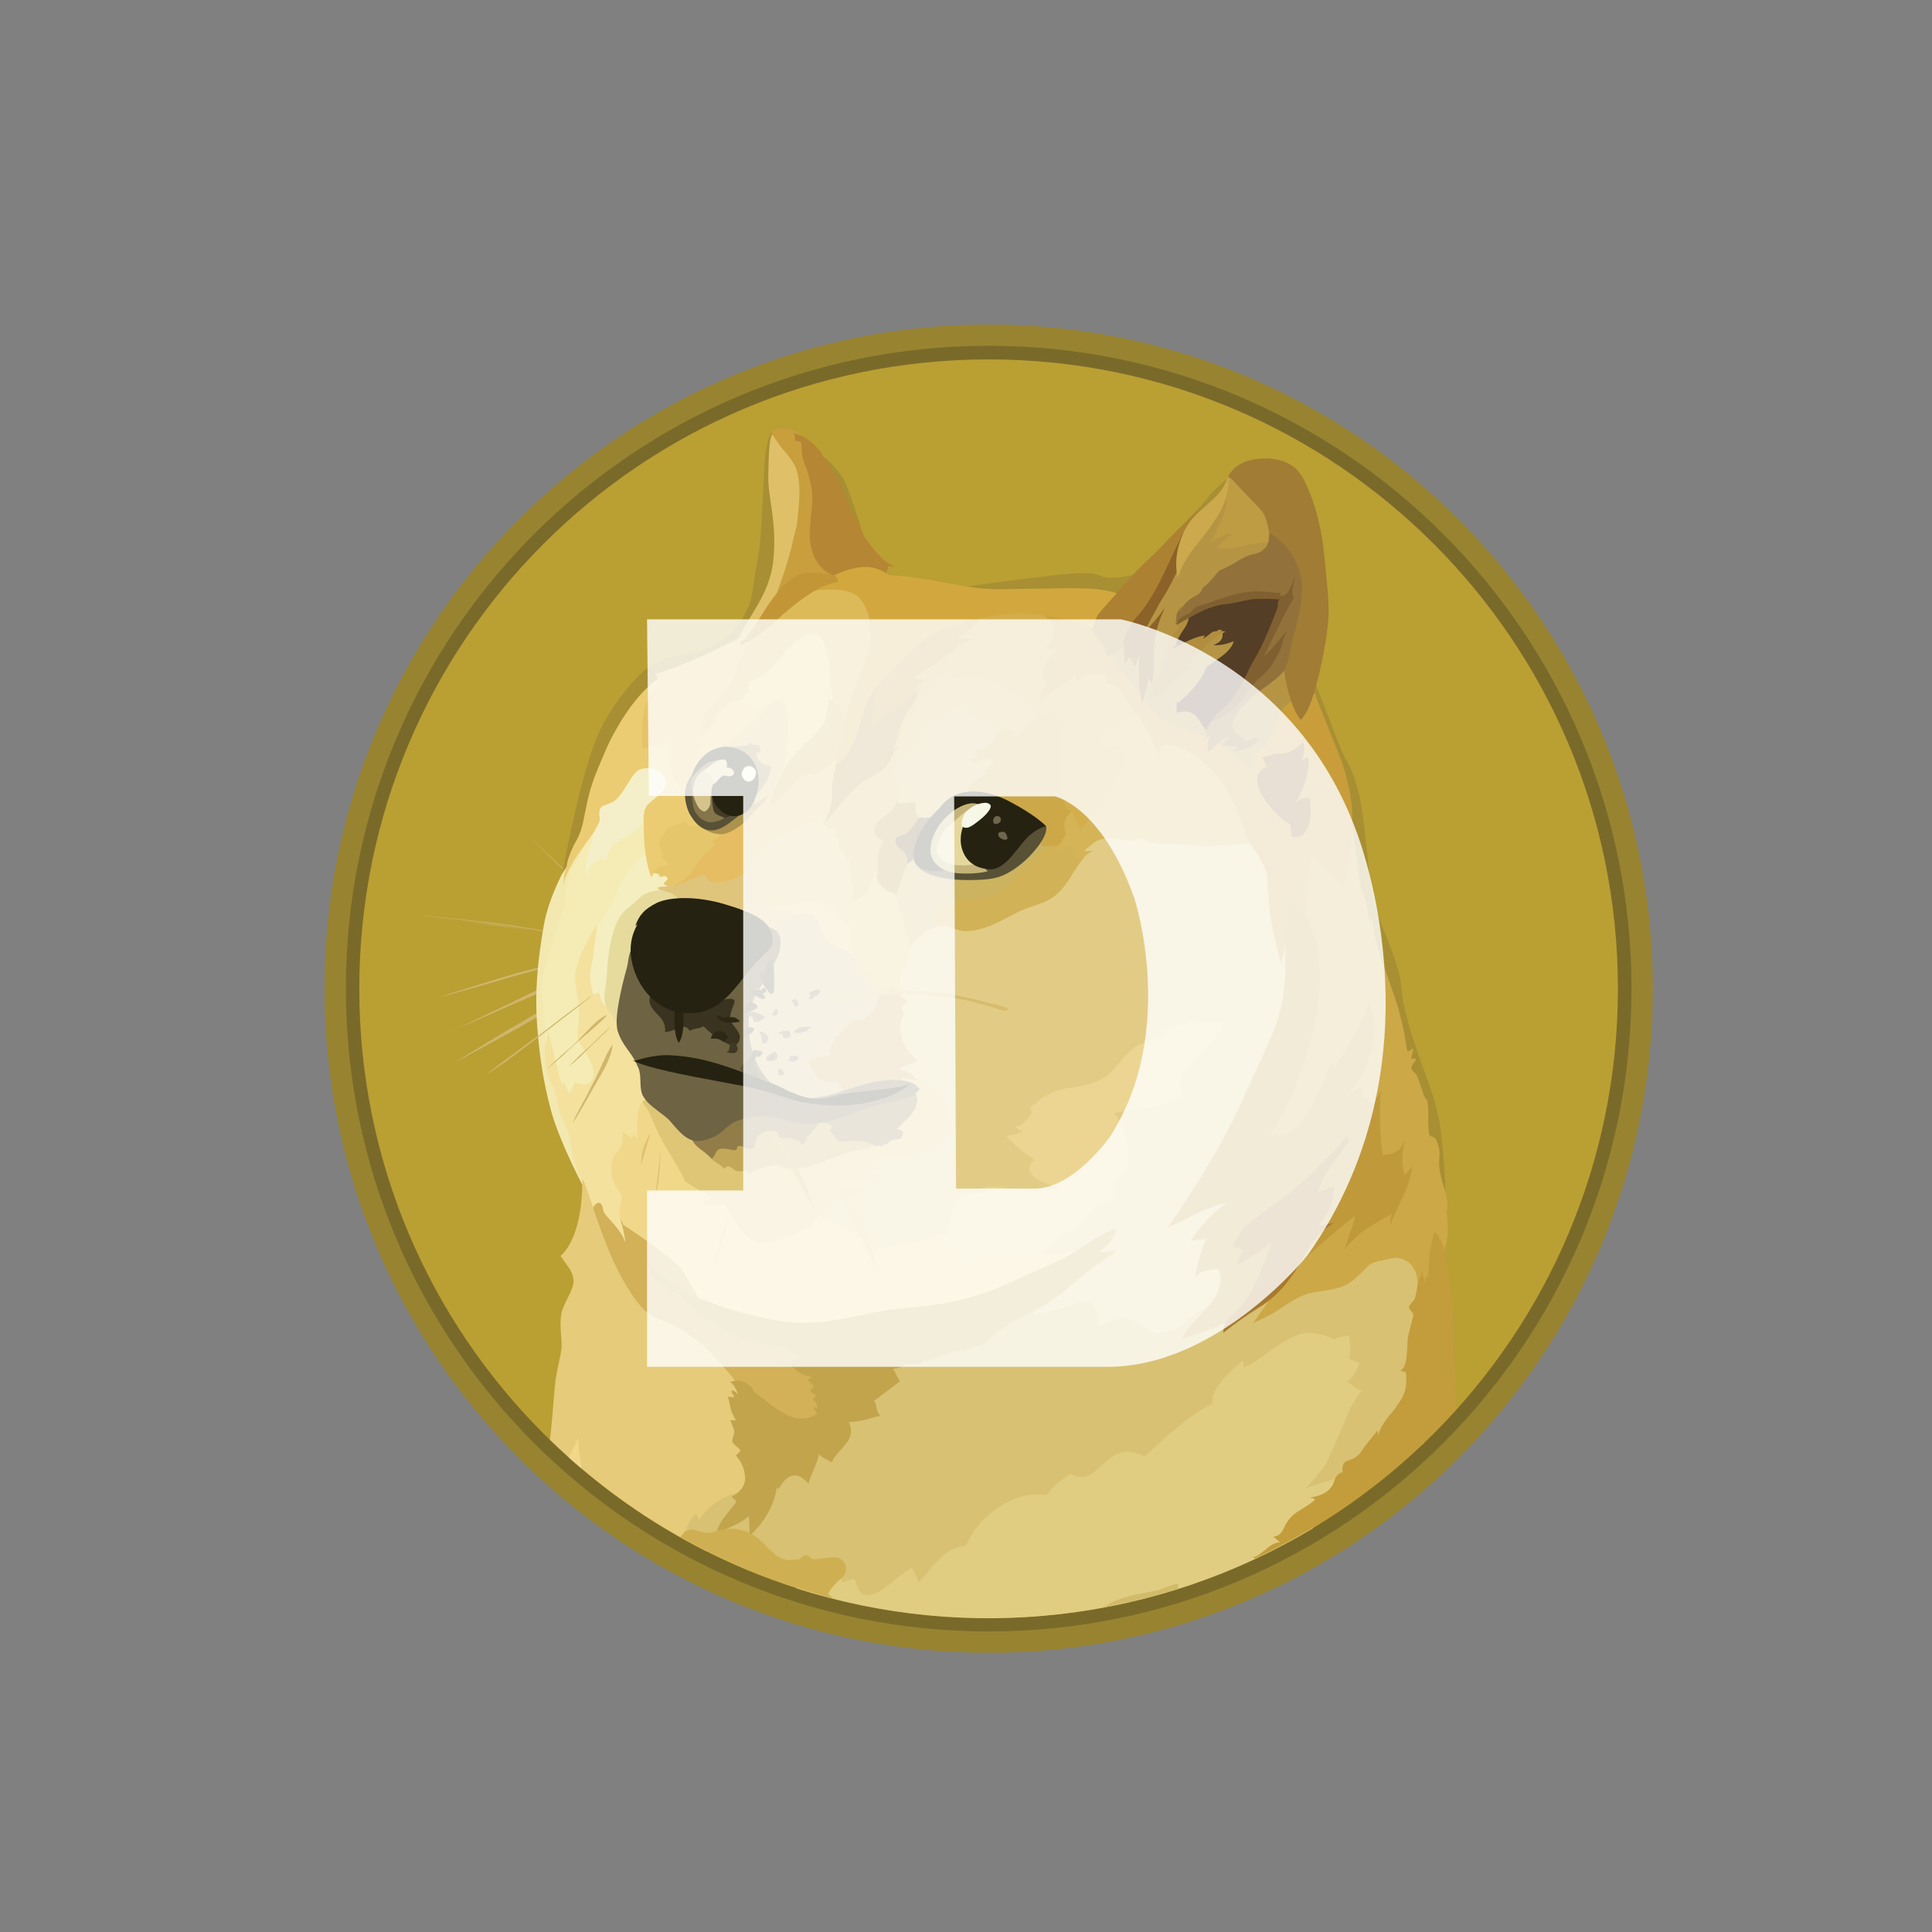 <svg width="32" height="32" viewBox="0 0 32 32" fill="none" xmlns="http://www.w3.org/2000/svg">
<rect x="0" y="0" width="32" height="32" fill="#808080" stroke="none"/>
<g clip-path="url(#clip0_48948_109742)">
<path d="M16.375 27.375C22.45 27.375 27.375 22.45 27.375 16.375C27.375 10.3 22.45 5.375 16.375 5.375C10.3 5.375 5.375 10.3 5.375 16.375C5.375 22.45 10.3 27.375 16.375 27.375Z" fill="#988430"/>
<path d="M16.375 27.022C22.256 27.022 27.023 22.255 27.023 16.374C27.023 10.494 22.256 5.727 16.375 5.727C10.495 5.727 5.728 10.494 5.728 16.374C5.728 22.255 10.495 27.022 16.375 27.022Z" fill="#7A6A2A"/>
<path d="M16.375 26.8C22.131 26.8 26.798 22.133 26.798 16.376C26.798 10.62 22.131 5.953 16.375 5.953C10.618 5.953 5.951 10.62 5.951 16.376C5.951 22.133 10.618 26.8 16.375 26.8Z" fill="#BA9F33"/>
<path fill-rule="evenodd" clip-rule="evenodd" d="M10.184 15.193C10.121 15.136 10.056 15.079 9.995 15.022C9.935 14.965 9.872 14.908 9.81 14.851L9.625 14.675C9.595 14.645 9.563 14.618 9.532 14.588C9.502 14.561 9.467 14.531 9.436 14.504C9.191 14.271 8.943 14.038 8.701 13.805C8.952 14.034 9.198 14.262 9.449 14.495L9.536 14.583C9.566 14.613 9.598 14.639 9.629 14.67L9.814 14.841C9.876 14.898 9.936 14.955 9.999 15.017C10.061 15.079 10.122 15.136 10.184 15.193L10.184 15.193ZM6.923 15.158C6.923 15.158 7.816 15.25 8.253 15.312C8.657 15.369 9.92 15.563 9.92 15.563L6.923 15.158ZM6.923 15.158C7.174 15.179 7.425 15.206 7.676 15.232C7.804 15.245 7.927 15.259 8.05 15.271L8.238 15.293C8.301 15.302 8.361 15.311 8.423 15.32L9.171 15.439L9.545 15.501C9.668 15.522 9.79 15.546 9.919 15.567C9.796 15.555 9.668 15.537 9.545 15.519L9.171 15.466L8.423 15.355C8.361 15.346 8.301 15.334 8.238 15.325L8.05 15.303C7.927 15.291 7.799 15.273 7.676 15.259C7.425 15.229 7.174 15.196 6.923 15.157L6.923 15.158ZM9.831 15.796C9.831 15.796 8.877 16.038 8.555 16.131C8.238 16.218 7.279 16.51 7.279 16.51L9.831 15.796L9.831 15.796Z" fill="#CFB66C"/>
<path fill-rule="evenodd" clip-rule="evenodd" d="M9.831 15.805C9.62 15.867 9.409 15.928 9.194 15.985L8.557 16.155C8.345 16.218 8.134 16.278 7.923 16.34L7.606 16.428C7.501 16.458 7.395 16.485 7.286 16.515C7.391 16.48 7.498 16.444 7.603 16.413L7.92 16.312C8.132 16.246 8.342 16.184 8.553 16.118C8.769 16.065 8.981 16.008 9.196 15.956C9.4 15.904 9.616 15.853 9.831 15.805V15.805ZM7.412 17.106C7.517 17.067 8.728 16.503 9.009 16.371C9.15 16.305 9.559 16.16 9.559 16.16L7.412 17.106Z" fill="#CFB66C"/>
<path fill-rule="evenodd" clip-rule="evenodd" d="M7.413 17.1C7.506 17.065 7.593 17.022 7.682 16.981L7.945 16.858L8.474 16.604C8.65 16.52 8.821 16.428 9.003 16.349C9.095 16.31 9.188 16.278 9.28 16.248L9.421 16.203C9.469 16.191 9.514 16.177 9.562 16.164C9.386 16.248 9.201 16.319 9.024 16.401C8.848 16.488 8.668 16.559 8.487 16.637L7.949 16.874C7.769 16.947 7.593 17.026 7.413 17.1H7.413ZM7.531 17.593C7.531 17.593 8.627 16.951 9.004 16.744C9.202 16.634 9.841 16.317 9.841 16.317L7.531 17.593Z" fill="#CFB66C"/>
<path fill-rule="evenodd" clip-rule="evenodd" d="M7.53 17.6C7.715 17.486 7.904 17.37 8.093 17.253L8.374 17.082C8.47 17.025 8.563 16.972 8.661 16.915C8.757 16.858 8.85 16.801 8.947 16.747C8.994 16.719 9.043 16.694 9.093 16.673L9.243 16.598C9.44 16.502 9.638 16.404 9.846 16.32C9.658 16.44 9.464 16.541 9.27 16.646C9.174 16.699 9.076 16.747 8.979 16.801C8.883 16.854 8.791 16.911 8.693 16.963C8.597 17.02 8.504 17.073 8.406 17.125L8.116 17.283L7.531 17.6H7.53ZM9.832 16.464C9.832 16.464 9.15 16.988 8.929 17.155C8.709 17.322 8.059 17.792 8.059 17.792L9.832 16.464Z" fill="#CFB66C"/>
<path fill-rule="evenodd" clip-rule="evenodd" d="M13.744 20.688L13.396 20.027L13.598 19.202L15.045 18.643L14.43 17.379L14.734 16.103L15.305 14.96L17.071 14.682L18.369 13.445L21.17 13.657L21.72 16.653L20.661 20.424L20.058 22.377L17.612 22.47L16.477 21.683L15.147 21.128L13.744 20.688Z" fill="#E2CC85"/>
<path fill-rule="evenodd" clip-rule="evenodd" d="M18.035 20.661C18.035 20.661 17.696 20.816 17.119 20.78C16.952 20.556 15.783 20.451 15.783 20.451C15.783 20.451 15.637 20.407 15.379 20.513C15.119 20.619 14.873 20.606 14.644 20.663C14.414 20.72 14.186 20.421 14.01 20.358C13.834 20.293 13.601 20.134 13.601 20.134L13.108 20.086L12.118 19.668L10.546 18.102L10.119 18.77L9.987 19.598L10.463 20.579L11.742 21.745L14.238 22.378L15.717 21.942L17.57 21.159L18.035 20.661V20.661Z" fill="#F1D789"/>
<path fill-rule="evenodd" clip-rule="evenodd" d="M9.169 15.126L9.485 14.166L9.863 13.547L11.078 13.445L10.713 14.51L9.697 16.318L10.119 17.933L9.372 18.306L9.142 17.954L8.957 17.146L8.944 16.238L9.169 15.126Z" fill="#F4ECB4"/>
<path fill-rule="evenodd" clip-rule="evenodd" d="M10.532 20.598L10.299 20.272C10.299 20.272 10.237 20.117 10.272 19.982C10.307 19.845 10.302 19.836 10.285 19.784C10.267 19.733 10.117 19.555 10.126 19.402C10.135 19.247 10.114 19.195 10.228 19.072C10.347 18.953 10.311 18.747 10.311 18.747L10.466 18.843L10.501 18.789C10.501 18.789 10.558 18.834 10.558 18.903C10.571 18.807 10.519 18.362 10.637 18.261C10.754 18.159 10.962 18.736 10.962 18.736L10.834 17.899L10.505 17.042L9.919 16.258L9.884 15.395V15.32C9.884 15.32 9.615 15.733 9.54 16.059C9.487 16.284 9.615 16.556 9.589 16.878C9.567 17.199 9.54 17.174 9.619 17.301C9.697 17.428 9.888 17.689 9.813 17.877C9.747 18.039 9.523 17.925 9.523 17.925C9.523 17.925 9.478 18.057 9.418 18.105C9.396 18.027 9.373 17.977 9.33 17.929C9.327 17.959 9.318 18 9.318 18C9.318 18 9.279 17.878 9.24 17.723C9.186 17.516 9.129 17.244 9.078 17.098C9.056 17.182 9.003 17.436 9.003 17.436L9.033 17.828L9.179 18.365L9.32 18.717L9.457 19.148L9.576 19.437L9.672 19.658L9.756 20.155L10.16 20.582L10.375 20.678L10.532 20.598L10.532 20.598Z" fill="#F3E19D"/>
<path fill-rule="evenodd" clip-rule="evenodd" d="M9.38 14.345C9.38 14.345 9.09 14.838 9.006 15.334C8.922 15.831 8.848 16.356 8.9 17.032C8.954 17.714 9.055 18.133 9.137 18.431C9.278 18.928 9.643 19.619 9.643 19.619L9.655 19.592C9.594 19.476 9.545 19.354 9.509 19.227C9.461 19.038 9.443 18.814 9.399 18.713C9.36 18.611 9.294 18.524 9.262 18.399C9.231 18.28 9.226 18.092 9.134 17.951C9.094 17.894 9.046 17.745 9.032 17.595C9.014 17.371 9.041 17.12 9.02 16.913C8.98 16.57 8.954 16.337 8.989 16.157C9.025 15.977 9.21 15.466 9.324 15.06C9.399 14.8 9.354 14.582 9.491 14.355C9.628 14.131 9.712 13.934 9.742 13.797C9.777 13.672 9.379 14.345 9.379 14.345H9.38Z" fill="#F2E8B0"/>
<path fill-rule="evenodd" clip-rule="evenodd" d="M10.756 14.148C10.756 14.148 10.606 14.193 10.535 14.271C10.464 14.346 10.434 14.408 10.338 14.535C10.241 14.661 10.236 14.764 10.158 14.923C10.079 15.078 9.907 15.311 9.885 15.394C9.864 15.478 9.828 15.87 9.784 16.055C9.745 16.24 9.828 16.468 9.828 16.468L9.93 16.446C9.93 16.446 9.93 16.578 10.031 16.667C10.133 16.754 10.15 16.372 10.15 16.372L10.53 15.092L11.101 14.704L11.163 14.39L10.755 14.148H10.756Z" fill="#F5EEC0"/>
<path fill-rule="evenodd" clip-rule="evenodd" d="M11.033 14.724C11.033 14.724 10.764 14.741 10.632 14.838C10.579 14.877 10.558 14.909 10.501 14.957C10.396 15.044 10.289 15.124 10.237 15.238C10.18 15.352 10.118 15.525 10.075 15.851C10.057 15.988 10.057 16.114 10.045 16.224C10.027 16.374 10.001 16.493 10.015 16.576C10.033 16.747 10.209 16.836 10.226 17.03L10.591 16.845L10.934 15.491L11.664 15.033L11.251 14.57L11.032 14.723L11.033 14.724Z" fill="#E6DB9D"/>
<path fill-rule="evenodd" clip-rule="evenodd" d="M9.109 23.846C9.11 23.833 9.112 23.819 9.113 23.805C9.166 23.348 9.175 23.001 9.214 22.784C9.271 22.476 9.311 22.361 9.302 22.246C9.289 22.061 9.275 21.926 9.293 21.784C9.319 21.595 9.505 21.371 9.499 21.216C9.496 21.093 9.433 21.013 9.38 20.938C9.327 20.863 9.284 20.801 9.284 20.801C9.284 20.801 9.649 20.55 9.645 19.539C9.653 19.541 9.66 19.544 9.667 19.548L9.846 20.059L9.969 20.208L10.441 21.087L11.048 21.677L11.945 22.28L12.507 22.892L12.564 24.524L11.829 25.479L11.709 25.697C10.752 25.216 9.875 24.592 9.108 23.846L9.109 23.846Z" fill="#E5CB7A"/>
<path fill-rule="evenodd" clip-rule="evenodd" d="M11.354 25.404C11.354 25.404 11.366 25.201 11.533 25.07C11.56 25.114 11.578 25.157 11.572 25.189C11.603 25.135 11.815 24.794 12.293 24.705C12.772 24.617 12.888 24.268 12.888 24.268L13.904 23.345L15.066 22.275L16.48 21.778L17.14 21.616C17.14 21.616 17.153 21.664 17.128 21.771C17.25 21.762 17.523 21.7 17.806 21.6C17.92 21.556 18.027 21.538 18.084 21.597C18.167 21.675 18.18 21.86 18.185 21.971C18.322 21.94 18.48 21.809 18.607 21.821C18.81 21.842 18.99 22.081 19.197 22.081C19.469 22.081 19.592 21.914 19.782 21.782C19.896 21.704 20.06 21.606 20.152 21.54C20.373 21.378 22.708 20.664 22.708 20.664L23.527 20.717L23.659 21.597L23.588 23.895C23.58 23.904 23.571 23.912 23.562 23.921L19.84 25.865L14.679 26.656C13.523 26.467 12.408 26.084 11.38 25.521L11.354 25.404L11.354 25.404Z" fill="#D8C173"/>
<path fill-rule="evenodd" clip-rule="evenodd" d="M9.421 24.14C9.494 23.987 9.56 23.858 9.572 23.812C9.581 23.905 9.598 24.108 9.632 24.323C9.561 24.263 9.49 24.202 9.421 24.14V24.14Z" fill="#F1D789"/>
<path fill-rule="evenodd" clip-rule="evenodd" d="M13.19 26.305L13.858 26.12L13.915 26.138C13.915 26.138 13.945 26.155 13.945 26.216C14.028 26.168 14.1 26.177 14.151 26.145C14.178 26.202 14.205 26.39 14.322 26.413C14.445 26.44 14.577 26.36 14.71 26.259C14.842 26.154 14.992 26.022 15.105 25.968C15.147 26.045 15.184 26.124 15.216 26.205C15.365 26.086 15.625 25.602 15.995 25.611C16.102 25.358 16.281 25.142 16.509 24.989C16.853 24.756 17.068 24.738 17.337 24.76C17.444 24.621 17.575 24.503 17.725 24.413C17.77 24.431 17.892 24.505 18.046 24.434C18.2 24.363 18.375 24.087 18.604 24.052C18.728 24.035 18.854 24.061 18.96 24.126C18.96 24.126 19.629 23.462 20.091 23.242C20.073 23.188 20.037 22.987 20.578 22.542C20.609 22.569 20.587 22.643 20.609 22.648C20.617 22.648 20.749 22.591 20.916 22.462C21.123 22.308 21.37 22.146 21.52 22.101C21.801 22.017 22.1 22.188 22.1 22.188C22.125 22.171 22.154 22.157 22.184 22.149C22.255 22.137 22.306 22.128 22.346 22.114C22.342 22.207 22.394 22.365 22.346 22.502C22.401 22.533 22.46 22.558 22.522 22.577C22.491 22.643 22.426 22.81 22.315 22.89C22.408 22.934 22.42 22.986 22.552 23.031C22.499 23.106 22.411 23.234 22.372 23.312C22.333 23.396 22.192 23.743 22.13 23.875C22.064 24.007 21.975 24.249 21.932 24.297C21.89 24.346 21.735 24.552 21.616 24.653C21.721 24.614 22.153 24.482 22.337 24.432C22.282 24.512 22.005 24.923 21.739 25.317C20.466 26.08 19.046 26.563 17.571 26.734C16.097 26.905 14.603 26.759 13.19 26.307L13.19 26.305Z" fill="#E0CD81"/>
<path fill-rule="evenodd" clip-rule="evenodd" d="M11.077 14.681C11.077 14.681 10.922 14.681 10.892 14.703C10.862 14.724 11.047 14.769 11.104 14.79C11.161 14.811 11.284 14.909 11.316 14.988C11.346 15.062 12.428 15.498 12.428 15.498L13.193 15.459L13.457 15.095L12.955 14.655L13.307 13.617L12.841 13.692L11.72 14.361L11.157 14.576L11.077 14.681Z" fill="#DFC57C"/>
<path fill-rule="evenodd" clip-rule="evenodd" d="M12.757 15.019C12.768 15.037 12.784 15.052 12.802 15.062C12.821 15.072 12.842 15.077 12.863 15.076C13.021 15.076 13.167 15.115 13.228 15.195C13.329 15.323 13.61 15.733 13.61 15.733L14.283 15.975L14.327 15.183L13.591 14.672L12.755 14.98V15.019H12.757L12.757 15.019Z" fill="#E5CC7C"/>
<path fill-rule="evenodd" clip-rule="evenodd" d="M12.627 15.308C12.627 15.308 12.749 15.317 12.904 15.26C13.059 15.203 13.314 15.08 13.424 15.128C13.579 15.194 13.547 15.4 13.714 15.586C13.816 15.7 14.001 15.696 14.106 15.819C14.211 15.942 14.572 15.885 14.572 15.885L14.709 16.624L14.159 17.329L13.979 18.205H13.236L12.556 17.935L12.222 17.125L12.389 16.307L12.627 15.308Z" fill="#D2C281"/>
<path fill-rule="evenodd" clip-rule="evenodd" d="M14.065 15.35C14.084 15.356 14.103 15.359 14.122 15.359C14.101 15.377 14.056 15.416 14.074 15.518C14.092 15.619 14.149 15.747 14.101 15.826C14.139 15.867 14.168 15.917 14.185 15.972C14.215 16.059 14.224 16.139 14.421 16.151C14.393 16.169 14.367 16.19 14.343 16.214C14.343 16.214 14.48 16.333 14.55 16.443C14.621 16.44 14.809 16.381 14.809 16.381L14.848 16.408L14.932 16.373C14.932 16.373 14.854 16.343 14.911 16.152C14.964 15.985 15.012 15.994 15.016 15.982C15.021 15.969 15.056 15.793 15.056 15.722C15.082 15.629 15.104 15.348 15.104 15.348L15.047 14.727L14.726 14.533L14.466 14.281L14.22 14.744L14.058 14.905L14.046 15.306L14.065 15.35Z" fill="#E2C270"/>
<path fill-rule="evenodd" clip-rule="evenodd" d="M14.835 14.83C14.835 14.83 14.892 14.992 14.913 15.117C14.921 15.092 14.925 15.067 14.926 15.042C14.926 15.042 14.97 15.288 14.979 15.389C14.997 15.385 15.014 15.38 15.018 15.398C15.022 15.416 15.063 15.613 15.053 15.724C15.128 15.601 15.23 15.499 15.352 15.425C15.424 15.38 15.507 15.332 15.595 15.328C15.732 15.325 15.831 15.416 15.995 15.416C16.39 15.416 16.748 15.126 17.011 15.037C17.205 14.971 17.373 14.923 17.49 14.816C17.547 14.768 17.649 14.661 17.741 14.502C17.864 14.291 17.992 14.107 18.12 14.084C18.062 14.095 18.003 14.099 17.944 14.097C17.944 14.097 17.983 14.058 18.05 14.004C18.116 13.951 18.196 13.885 18.31 13.885C18.513 13.885 18.614 13.915 18.728 13.915C18.842 13.912 18.908 13.885 18.908 13.885C18.908 13.885 19.027 13.969 19.296 13.969C19.564 13.972 19.744 13.995 19.885 14.008C20.026 14.02 20.497 13.969 20.633 13.973C20.721 13.976 20.807 13.997 20.887 14.035L20.451 12.768L18.884 11.398L17.952 12.059L16.517 13.493L15.129 14.008L14.838 14.334V14.83H14.835Z" fill="#CCB360"/>
<path fill-rule="evenodd" clip-rule="evenodd" d="M17.95 14.101C17.95 14.101 17.989 14.062 18.055 14.009C18.12 13.956 18.201 13.889 18.315 13.889C18.518 13.889 18.619 13.92 18.733 13.92C18.847 13.916 18.913 13.889 18.913 13.889C18.913 13.889 19.032 13.973 19.301 13.973C19.57 13.977 19.749 14 19.89 14.012C20.031 14.025 20.502 13.973 20.638 13.977C20.726 13.98 20.812 14.002 20.892 14.039L20.695 13.468L20.465 13.032L19.81 12.315C19.81 12.315 19.024 11.852 19.018 11.848C19.014 11.845 18.745 11.773 18.745 11.773L18.034 12.204L17.387 13.876L17.375 14.228L17.793 14.425C17.898 14.249 18.014 14.108 18.122 14.091C18.025 14.101 17.95 14.101 17.95 14.101L17.95 14.101Z" fill="#D5B457"/>
<path fill-rule="evenodd" clip-rule="evenodd" d="M17.942 14.224C17.879 14.227 17.828 14.215 17.814 14.171C17.76 14.021 17.717 14 17.673 14C17.628 14 17.568 14.096 17.532 14.105C17.496 14.114 17.454 13.994 17.454 13.994L17.415 13.977C17.415 13.977 17.185 14.126 17.023 14.302C16.861 14.479 16.596 14.778 16.477 14.831C16.357 14.884 15.948 14.902 15.808 14.932C15.668 14.963 15.512 15.064 15.491 15.087C15.47 15.11 15.553 15.135 15.566 15.158C15.578 15.18 15.429 15.171 15.416 15.194C15.407 15.211 15.451 15.313 15.473 15.364C15.511 15.345 15.553 15.335 15.596 15.334C15.733 15.331 15.833 15.421 15.996 15.421C16.392 15.421 16.749 15.131 17.013 15.042C17.207 14.976 17.374 14.928 17.492 14.822C17.549 14.774 17.65 14.667 17.743 14.508C17.81 14.4 17.876 14.298 17.942 14.223L17.942 14.224Z" fill="#D2B257"/>
<path fill-rule="evenodd" clip-rule="evenodd" d="M12.274 23.035C12.274 23.035 12.239 22.903 11.912 22.563C11.82 22.467 11.763 22.387 11.701 22.33C11.546 22.184 11.455 22.145 11.345 22.061C11.102 21.881 10.839 21.881 10.636 21.66C10.433 21.44 10.197 21.018 10.033 20.587C9.871 20.156 9.826 20.019 9.826 20.007C9.826 19.994 9.871 19.911 9.928 19.923C9.985 19.936 9.985 20.046 9.999 20.073C10.027 20.116 10.059 20.157 10.095 20.195C10.179 20.292 10.298 20.407 10.358 20.578C10.346 20.432 10.296 20.27 10.296 20.27C10.296 20.27 10.609 20.468 10.876 20.674C11.145 20.881 11.255 20.952 11.334 21.084C11.412 21.215 11.597 21.562 11.686 21.664C11.774 21.765 12.988 22.148 12.988 22.148L13.566 22.578L13.852 23.207L13.628 23.559L13.197 23.651L12.498 23.338L12.274 23.034V23.035Z" fill="#D2B159"/>
<path fill-rule="evenodd" clip-rule="evenodd" d="M10.721 20.866C10.721 20.866 10.867 21.1 11.223 21.32C11.543 21.515 12.05 21.691 12.502 21.796C12.762 21.858 13.022 21.906 13.255 21.91C13.884 21.918 14.316 21.739 14.852 21.68C15.142 21.65 15.498 21.627 15.868 21.539C16.344 21.425 16.625 21.297 17.008 21.117C17.285 20.989 17.54 20.893 17.746 20.77C18.036 20.599 18.248 20.409 18.494 20.352C18.463 20.435 18.431 20.585 18.189 20.74C18.318 20.736 18.494 20.727 18.494 20.727C18.494 20.727 18.323 20.828 18.022 21.056C17.837 21.197 17.591 21.436 17.34 21.594C17.178 21.695 17.002 21.77 16.887 21.831C16.605 21.985 16.491 22.064 16.306 22.253C16.372 22.25 16.378 22.253 16.378 22.253C16.378 22.253 16.144 22.283 15.977 22.372C15.942 22.372 15.881 22.36 15.774 22.39C15.69 22.417 15.58 22.477 15.466 22.509C15.304 22.557 15.251 22.536 15.251 22.536L15.277 22.59C15.277 22.59 15.066 22.586 14.996 22.593C15.008 22.596 15.005 22.602 15.005 22.602C14.992 22.604 14.98 22.608 14.97 22.614C14.936 22.636 14.898 22.652 14.859 22.662C14.838 22.666 14.82 22.666 14.793 22.671C14.802 22.693 14.872 22.812 14.904 22.882C14.877 22.9 14.476 23.203 14.476 23.203C14.489 23.222 14.499 23.243 14.507 23.265C14.519 23.304 14.525 23.361 14.537 23.388C14.567 23.441 14.585 23.45 14.585 23.45C14.585 23.45 14.537 23.459 14.453 23.48C14.382 23.498 14.295 23.529 14.172 23.546C14.134 23.551 14.096 23.554 14.058 23.555C14.076 23.594 14.154 23.744 14.01 23.916C13.866 24.089 13.821 24.114 13.777 24.224C13.754 24.208 13.73 24.193 13.705 24.18C13.657 24.159 13.591 24.127 13.568 24.084C13.555 24.141 13.537 24.197 13.515 24.251C13.47 24.37 13.405 24.488 13.392 24.577C13.344 24.523 13.255 24.419 13.132 24.44C13.009 24.461 12.912 24.628 12.89 24.677C12.89 24.646 12.869 24.623 12.864 24.659C12.86 24.698 12.792 25.107 12.415 25.438C12.412 25.355 12.412 25.169 12.403 25.109C12.367 25.144 12.324 25.196 12.068 25.307C11.817 25.417 11.857 25.527 11.857 25.527C11.857 25.527 11.835 25.351 11.971 25.166C12.108 24.981 12.191 24.894 12.191 24.88C12.189 24.865 12.183 24.851 12.174 24.84C12.156 24.822 12.12 24.801 12.12 24.787C12.142 24.778 12.353 24.677 12.341 24.466C12.328 24.278 12.248 24.18 12.191 24.111C12.183 24.102 12.275 24.036 12.263 24.015C12.254 24.002 12.14 23.918 12.126 23.874C12.129 23.847 12.135 23.821 12.143 23.795C12.156 23.756 12.165 23.73 12.161 23.703C12.152 23.658 12.104 23.535 12.09 23.523C12.102 23.527 12.191 23.523 12.191 23.523C12.191 23.523 12.12 23.409 12.108 23.356C12.095 23.302 12.069 23.162 12.054 23.135C12.085 23.139 12.159 23.144 12.159 23.135C12.163 23.108 12.094 23.064 12.124 23.029C12.146 23.033 12.186 23.051 12.226 23.101C12.204 23.044 12.169 22.933 12.094 22.889C12.129 22.877 12.249 22.844 12.354 22.907C12.459 22.969 12.494 23.056 12.494 23.056C12.494 23.056 12.557 23.104 12.653 23.175C12.763 23.263 12.904 23.387 13.128 23.474C13.176 23.501 13.299 23.501 13.388 23.483C13.427 23.474 13.464 23.459 13.498 23.439C13.511 23.431 13.524 23.426 13.537 23.421C13.518 23.383 13.496 23.346 13.472 23.311C13.502 23.311 13.537 23.314 13.537 23.314C13.537 23.314 13.559 23.266 13.463 23.173C13.484 23.152 13.511 23.138 13.511 23.102C13.481 23.099 13.427 23.054 13.415 23.036C13.432 23.024 13.459 22.983 13.489 22.971C13.463 22.949 13.397 22.86 13.367 22.851C13.396 22.841 13.424 22.828 13.45 22.812C13.45 22.812 13.301 22.773 13.253 22.741C13.205 22.706 13.133 22.645 13.091 22.627C13.046 22.609 12.968 22.6 12.936 22.565C12.966 22.574 13.014 22.565 13.05 22.565C13.076 22.565 13.089 22.568 13.098 22.568C13.094 22.556 13.094 22.529 13.164 22.52C13.197 22.515 13.23 22.505 13.26 22.49C13.26 22.49 13.194 22.486 13.119 22.415C13.044 22.344 12.982 22.287 12.939 22.278C12.895 22.269 12.811 22.308 12.76 22.305C12.688 22.296 12.658 22.26 12.658 22.26C12.658 22.26 12.421 22.282 11.896 21.961C11.442 21.684 11.245 21.438 11.245 21.438C11.202 21.423 11.161 21.404 11.122 21.381C10.951 21.292 10.714 21.107 10.722 20.865L10.721 20.866Z" fill="#C2A44D"/>
<path fill-rule="evenodd" clip-rule="evenodd" d="M17.269 10.191C17.31 10.204 17.346 10.229 17.374 10.262C17.458 10.358 17.511 10.54 17.321 10.734C17.395 10.76 17.426 10.769 17.492 10.76C17.426 10.839 17.276 11.006 17.267 11.152C17.259 11.271 17.333 11.307 17.333 11.307C17.333 11.307 17.219 11.438 17.214 11.659C17.268 11.598 17.327 11.542 17.39 11.491C17.522 11.386 17.703 11.267 17.826 11.193C17.825 11.224 17.829 11.255 17.839 11.285C17.839 11.285 18.068 11.096 18.261 11.18C18.348 11.219 18.309 11.342 18.309 11.342C18.309 11.342 18.428 11.297 18.512 11.381C18.596 11.465 18.714 11.681 18.774 11.764C18.801 11.803 18.871 11.878 18.942 11.994C19.039 12.156 19.12 12.327 19.184 12.505C19.187 12.412 19.21 12.268 19.474 12.359C19.738 12.451 20.036 12.645 20.287 13.027C20.538 13.41 20.601 13.841 20.727 14.005C20.855 14.164 20.987 14.427 20.996 14.537C21.005 14.648 20.957 15.004 21.22 15.967C21.295 15.668 21.409 15.004 21.409 15.004L21.471 14.418L21.542 12.606L19.65 11.034L18.171 9.961L17.208 10.053L17.268 10.191L17.269 10.191Z" fill="#CAA13E"/>
<path fill-rule="evenodd" clip-rule="evenodd" d="M20.784 12.88C20.784 12.88 20.758 12.704 20.313 12.405C19.868 12.109 19.521 12.109 19.2 11.858C18.954 11.661 18.698 11.207 18.531 11.057C18.369 10.91 18.343 10.482 18.343 10.482L18.889 10.025L19.702 8.85L20.389 8.094L20.718 8.551L21.176 9.089L21.43 10.168L21.523 11.746L20.784 12.88L20.784 12.88Z" fill="#B59544"/>
<path fill-rule="evenodd" clip-rule="evenodd" d="M21.334 14.769C21.348 14.53 21.318 14.29 21.247 14.061C21.13 13.696 20.873 13.048 20.754 12.805C20.706 12.536 20.742 12.515 20.793 12.485C20.845 12.454 21.039 12.344 21.145 11.956C21.252 11.568 21.581 11.556 21.581 11.556L21.784 11.406L22.092 12.177L22.361 12.873L22.445 13.405L22.507 13.859L22.361 14.818L21.64 15.47L21.334 14.769H21.334Z" fill="#C89D3A"/>
<path fill-rule="evenodd" clip-rule="evenodd" d="M11.276 25.462V25.442C11.291 25.433 11.305 25.421 11.315 25.407C11.328 25.389 11.337 25.367 11.346 25.362C11.364 25.353 11.447 25.327 11.492 25.335C11.536 25.344 11.654 25.392 11.716 25.389C11.844 25.385 11.994 25.287 12.23 25.332C12.586 25.398 12.67 25.64 12.877 25.777C13.017 25.873 13.163 25.83 13.184 25.83H13.232C13.241 25.83 13.307 25.756 13.343 25.759C13.414 25.763 13.421 25.821 13.466 25.825C13.571 25.837 13.774 25.772 13.875 25.798C13.905 25.808 13.932 25.824 13.955 25.847C13.977 25.869 13.994 25.896 14.003 25.926C14.024 25.992 14.007 26.076 13.955 26.124C13.845 26.225 13.74 26.322 13.718 26.405C13.746 26.426 13.772 26.448 13.797 26.472C12.916 26.247 12.069 25.908 11.276 25.463V25.462Z" fill="#CEB052"/>
<path fill-rule="evenodd" clip-rule="evenodd" d="M20.753 21.915C20.753 21.915 21.03 21.545 21.127 21.361C21.223 21.172 20.822 18.779 20.822 18.779L21.627 16.143L21.605 15.285C21.605 15.285 21.645 14.493 21.737 14.149C21.848 14.347 22.191 14.585 22.266 14.712C22.301 14.47 22.421 13.959 22.403 13.414C22.469 13.515 22.627 14.535 22.627 14.535L22.786 15.222L22.992 15.952L23.222 16.723L23.359 17.255L23.437 17.383L23.503 17.608L23.565 17.85L23.745 18.418L23.851 18.884L23.934 19.729C23.953 19.794 23.966 19.86 23.974 19.927C23.977 20.02 23.961 20.073 23.961 20.089C23.961 20.105 23.991 20.292 23.979 20.433C23.961 20.573 23.961 20.683 23.851 20.785C23.74 20.886 23.671 21.489 23.671 21.489L23.473 21.358C23.473 21.358 23.512 21.178 23.42 21.014C23.327 20.85 23.148 20.817 23.046 20.843C22.945 20.865 22.742 20.896 22.676 20.953C22.614 21.011 22.461 21.187 22.32 21.267C22.144 21.372 21.857 21.381 21.704 21.416C21.549 21.451 21.378 21.557 21.199 21.68C21.058 21.771 20.909 21.85 20.754 21.914L20.753 21.915Z" fill="#CCA847"/>
<path fill-rule="evenodd" clip-rule="evenodd" d="M20.753 25.794C20.753 25.794 20.765 25.802 20.787 25.814C22.052 25.222 23.185 24.382 24.12 23.344C24.109 22.984 24.096 22.615 24.082 22.478C24.051 22.188 24.073 21.892 24.064 21.722C24.055 21.551 23.959 20.855 23.914 20.675C23.866 20.495 23.774 20.406 23.759 20.406C23.747 20.41 23.672 20.744 23.672 20.829C23.672 20.913 23.654 21.115 23.654 21.167C23.642 21.163 23.637 21.132 23.637 21.119C23.619 21.163 23.597 21.242 23.588 21.251C23.58 21.259 23.601 21.176 23.588 21.158C23.576 21.14 23.553 21.149 23.558 21.105C23.56 21.078 23.564 21.052 23.571 21.026C23.571 21.026 23.517 21.105 23.478 21.304C23.439 21.502 23.439 21.507 23.425 21.525C23.412 21.546 23.341 21.617 23.337 21.644C23.334 21.692 23.404 21.74 23.409 21.767C23.412 21.811 23.346 22.018 23.325 22.119C23.304 22.22 23.313 22.418 23.29 22.519C23.272 22.612 23.255 22.665 23.194 22.704C23.238 22.713 23.281 22.726 23.281 22.726C23.281 22.726 23.343 22.989 23.185 23.213C23.128 23.292 23.114 23.327 23.053 23.398C22.934 23.53 22.841 23.68 22.832 23.778C22.826 23.749 22.822 23.72 22.82 23.69C22.82 23.69 22.635 23.906 22.557 24.029C22.455 24.187 22.314 24.178 22.275 24.217C22.235 24.256 22.227 24.328 22.24 24.385C22.205 24.393 22.138 24.406 22.094 24.543C22.073 24.614 22.019 24.684 21.935 24.732C21.852 24.779 21.75 24.794 21.699 24.806C21.743 24.819 21.761 24.819 21.782 24.833C21.756 24.878 21.633 24.947 21.496 25.036C21.359 25.12 21.293 25.242 21.259 25.323C21.224 25.397 21.172 25.445 21.088 25.454C21.123 25.476 21.175 25.525 21.202 25.541C21.163 25.55 21.096 25.55 20.978 25.652C20.853 25.755 20.811 25.785 20.753 25.794L20.753 25.794Z" fill="#C39D3C"/>
<path fill-rule="evenodd" clip-rule="evenodd" d="M18.277 26.621C18.345 26.573 18.419 26.534 18.497 26.504C18.774 26.394 19.068 26.372 19.184 26.337C19.294 26.302 19.381 26.253 19.518 26.227C19.515 26.258 19.512 26.287 19.508 26.315C19.104 26.442 18.693 26.544 18.276 26.621H18.277Z" fill="#D2BA6B"/>
<path fill-rule="evenodd" clip-rule="evenodd" d="M23.397 19.318C23.397 19.318 23.34 19.626 23.239 19.82C23.137 20.014 23.028 20.283 23.028 20.283C23.028 20.222 23.035 20.162 23.049 20.103C22.921 20.177 22.609 20.357 22.521 20.437C22.437 20.512 22.297 20.644 22.261 20.706C22.345 20.461 22.432 20.24 22.446 20.138C22.318 20.231 21.72 20.724 21.409 21.05L20.438 21.835C20.326 21.895 20.211 21.949 20.093 21.996C19.926 22.067 19.728 22.128 19.582 22.185C19.622 22.08 19.684 21.987 19.771 21.898C19.864 21.811 20.141 21.51 20.184 21.37C20.223 21.224 20.232 21.137 20.18 21.014C20.132 21.027 20.022 21.032 19.947 21.054C19.872 21.075 19.792 21.155 19.792 21.155C19.792 21.155 19.849 20.829 19.972 20.521C19.88 20.525 19.721 20.552 19.721 20.552C19.721 20.552 19.942 20.181 20.32 19.923C20.204 19.948 20.091 19.983 19.981 20.028C19.761 20.121 19.519 20.258 19.339 20.333C19.44 20.192 20.152 19.176 20.576 18.229C20.998 17.284 21.156 17.041 21.249 16.534C21.297 16.283 21.284 15.912 21.297 15.58C21.309 15.251 21.35 14.955 21.323 14.758C21.434 14.895 21.847 15.281 21.861 16.145C21.873 17.008 21.466 18.174 21.033 18.802C21.139 18.832 21.413 18.868 21.694 18.379C21.975 17.891 21.971 17.755 22.073 17.552C22.085 17.653 22.082 17.689 22.082 17.689C22.082 17.689 22.491 17.192 22.685 16.567C22.724 16.836 22.84 17.073 22.658 17.566C22.496 18.011 22.285 18.12 22.285 18.12C22.285 18.12 22.39 18.102 22.544 18.009C22.571 18.075 22.566 18.15 22.61 18.177C22.655 18.203 22.715 18.248 22.724 18.291C22.772 18.219 22.847 18.128 22.87 18.061C22.852 18.202 22.84 18.817 22.905 19.131C23.043 19.118 23.183 19.109 23.279 18.862C23.213 19.104 23.213 19.25 23.258 19.456C23.331 19.407 23.397 19.317 23.397 19.317L23.397 19.318Z" fill="#C0993A"/>
<path fill-rule="evenodd" clip-rule="evenodd" d="M18.773 9.514C18.773 9.514 18.636 9.57 18.403 9.57C18.2 9.57 18.257 9.492 17.94 9.492C17.452 9.492 15.749 9.774 15.45 9.77C15.256 9.766 16.105 9.853 16.105 9.853L18.274 9.884L18.71 9.849L18.873 9.519L18.773 9.514Z" fill="#A88F33"/>
<path fill-rule="evenodd" clip-rule="evenodd" d="M13.146 13.751C13.146 13.751 12.868 13.963 12.751 14.125C12.633 14.287 12.571 14.394 12.438 14.526C12.469 14.527 12.5 14.523 12.53 14.513C12.53 14.513 12.53 14.548 12.509 14.558C12.527 14.556 12.546 14.558 12.563 14.564C12.581 14.57 12.597 14.58 12.61 14.593C12.571 14.614 12.464 14.721 12.548 14.847C12.61 14.944 12.742 14.952 12.742 14.952C12.742 14.952 12.712 15.04 12.838 15.031C13.11 15.018 13.415 14.899 13.555 14.929C13.696 14.964 13.776 14.977 13.876 15.15C13.981 15.321 14.073 15.348 14.073 15.348C14.073 15.348 14.136 15.189 14.121 14.952C14.172 14.825 14.201 14.689 14.205 14.552L14.112 13.87L13.709 13.359L13.185 13.649L13.146 13.751V13.751Z" fill="#E3C571"/>
<path fill-rule="evenodd" clip-rule="evenodd" d="M13.644 13.646C13.644 13.646 13.683 13.738 13.847 13.747C13.829 13.786 13.829 13.792 13.834 13.822C13.838 13.852 13.843 13.896 13.843 13.896C13.861 13.888 13.877 13.876 13.891 13.861C13.9 13.9 13.882 13.963 13.891 14.007C13.896 14.034 13.905 14.061 13.918 14.085C13.92 14.079 13.923 14.073 13.927 14.068C13.93 14.059 13.962 14.164 14.049 14.244C14.049 14.232 14.052 14.219 14.058 14.209C14.06 14.231 14.067 14.252 14.08 14.271C14.073 14.268 14.067 14.264 14.062 14.258C14.062 14.258 14.071 14.54 14.119 14.686C14.127 14.676 14.134 14.666 14.14 14.655C14.14 14.647 14.137 14.734 14.128 14.796C14.115 14.858 14.124 14.946 14.124 14.946C14.156 14.92 14.191 14.899 14.229 14.883C14.282 14.862 14.37 14.796 14.423 14.65C14.454 14.568 14.478 14.482 14.494 14.396C14.511 14.429 14.523 14.464 14.53 14.501C14.533 14.546 14.617 14.523 14.617 14.523L14.635 14.329L14.74 13.889L14.836 13.617L15.299 12.896L16.135 12.252L16.865 12.419L17.481 11.582L16.42 10.945L15.416 11.05L14.505 12.312L13.775 13.457L13.644 13.646V13.646Z" fill="#D8B65B"/>
<path fill-rule="evenodd" clip-rule="evenodd" d="M18.9 11.821C18.9 11.821 18.837 11.834 18.658 11.927C18.478 12.02 18.353 12.05 18.284 12.187C18.215 12.324 18.209 12.432 18.209 12.432C18.209 12.432 18.332 12.379 18.403 12.361C18.478 12.343 18.562 12.349 18.553 12.379C18.544 12.4 18.532 12.419 18.517 12.436C18.517 12.436 18.658 12.432 18.655 12.502C18.651 12.571 18.628 12.648 18.601 12.681C18.575 12.717 18.464 12.769 18.452 12.81C18.422 12.893 18.464 12.897 18.448 12.964C18.436 13.03 18.377 13.159 18.185 13.383C17.987 13.607 17.903 13.766 17.903 13.766C17.903 13.766 17.807 13.586 17.757 13.431C17.722 13.449 17.533 13.554 17.533 13.554L17.095 12.028L17.104 11.927C17.104 11.927 17.143 11.879 17.152 11.79C17.086 11.768 17.077 11.751 16.99 11.667C16.903 11.584 16.832 11.482 16.686 11.412C16.664 11.373 16.638 11.32 16.531 11.299C16.424 11.277 16.36 11.259 16.36 11.259C16.36 11.259 16.417 11.238 16.444 11.194C16.378 11.202 16.325 11.224 16.18 11.22C16.034 11.217 16.018 11.211 15.938 11.224C15.858 11.236 15.762 11.272 15.726 11.149C15.687 11.119 15.604 11.146 15.532 11.25C15.461 11.355 15.436 11.439 15.299 11.48C15.29 11.54 15.268 11.598 15.237 11.651C15.198 11.717 15.135 11.783 15.052 11.88C14.92 12.035 14.941 12.29 14.731 12.484C14.52 12.678 14.767 11.946 14.767 11.946L15.105 11.137L16.068 10.195L17.563 10.094L17.709 10.868L18.439 11.119L18.9 11.822L18.9 11.821Z" fill="#D3AE4D"/>
<path fill-rule="evenodd" clip-rule="evenodd" d="M19.138 11.997L18.509 11.091L18.07 10.753C18.07 10.753 17.756 10.176 17.735 10.159C17.717 10.146 17.422 10.114 17.233 10.102L17.268 10.189C17.31 10.202 17.346 10.227 17.374 10.26C17.458 10.356 17.511 10.538 17.321 10.732C17.395 10.758 17.426 10.767 17.491 10.758C17.426 10.837 17.276 11.004 17.267 11.15C17.258 11.269 17.333 11.305 17.333 11.305C17.333 11.305 17.219 11.437 17.214 11.657C17.268 11.596 17.327 11.54 17.39 11.489C17.522 11.384 17.703 11.265 17.826 11.19C17.824 11.222 17.828 11.253 17.838 11.283C17.838 11.283 18.068 11.094 18.261 11.178C18.348 11.217 18.309 11.34 18.309 11.34C18.309 11.34 18.428 11.295 18.512 11.379C18.596 11.463 18.715 11.678 18.775 11.762C18.802 11.801 18.871 11.876 18.942 11.991C19.04 12.153 19.121 12.324 19.185 12.502C19.188 12.431 19.202 12.331 19.325 12.331L19.139 11.997L19.138 11.997Z" fill="#CAA13E"/>
<path fill-rule="evenodd" clip-rule="evenodd" d="M9.718 14.564C9.718 14.564 9.674 14.454 9.718 14.238C9.762 14.023 9.832 13.921 9.855 13.605C9.878 13.288 10.085 12.893 10.085 12.893L10.656 12.633L11.06 12.743L11.179 13.284L10.668 13.566C10.668 13.566 10.642 13.685 10.498 13.781C10.353 13.877 10.154 13.952 10.106 14.05C10.077 14.11 10.056 14.173 10.044 14.239C10.044 14.239 9.898 14.208 9.811 14.305C9.718 14.402 9.722 14.49 9.718 14.564V14.564Z" fill="#F4EFC8"/>
<path fill-rule="evenodd" clip-rule="evenodd" d="M10.872 14.425C10.872 14.425 10.823 14.455 10.788 14.53C10.753 14.474 10.669 14.135 10.665 13.831C10.662 13.527 10.643 13.451 10.714 13.346C10.784 13.241 11.06 13.131 11.021 12.942C10.982 12.762 10.818 12.687 10.617 12.739C10.476 12.774 10.371 13.074 10.225 13.223C10.115 13.337 9.983 13.319 9.948 13.382C9.9 13.465 9.944 13.549 9.93 13.602C9.926 13.62 9.882 13.716 9.802 13.832C9.64 14.065 9.366 14.394 9.33 14.69C9.343 14.523 9.334 14.519 9.378 14.334L9.351 14.289L9.527 13.713L9.641 13.238L9.896 12.442L10.344 11.628L10.781 11.141L11.234 11.171L11.288 11.853L11.548 13.133L12.094 13.805L11.218 14.395L10.871 14.425H10.872Z" fill="#EBCC73"/>
<path fill-rule="evenodd" clip-rule="evenodd" d="M11.144 14.671C11.144 14.671 11.069 14.689 11.043 14.675C11.016 14.661 10.989 14.644 10.998 14.627C11.007 14.609 11.055 14.579 11.055 14.564C11.056 14.551 11.052 14.539 11.044 14.528C11.035 14.519 11.024 14.512 11.011 14.511C10.97 14.506 10.957 14.532 10.957 14.532C10.957 14.532 10.918 14.502 10.886 14.497C10.905 14.495 10.924 14.493 10.943 14.493C10.894 14.471 10.842 14.456 10.788 14.449C10.833 14.422 10.92 14.344 10.977 14.344C11.034 14.344 11.069 14.335 11.06 14.305C11.052 14.275 11.007 14.23 10.959 14.212C10.977 14.191 10.989 14.159 10.947 14.072C10.902 13.984 10.92 13.925 10.934 13.904C10.947 13.877 10.991 13.829 11.012 13.799C11.034 13.769 11.052 13.728 11.087 13.707C11.105 13.694 11.162 13.671 11.219 13.65C11.281 13.628 11.333 13.602 11.368 13.628C11.408 13.655 11.39 13.691 11.39 13.691C11.39 13.691 11.513 13.646 11.623 13.703C11.733 13.756 12.002 13.79 12.002 13.79L12.098 13.984L11.461 14.531L11.198 14.663L11.144 14.671L11.144 14.671Z" fill="#E5C66B"/>
<path fill-rule="evenodd" clip-rule="evenodd" d="M12.028 13.774C12.028 13.774 11.83 13.906 11.786 13.954C11.812 13.957 11.857 13.975 11.839 14.002C11.818 14.029 11.69 14.121 11.618 14.209C11.543 14.296 11.472 14.406 11.447 14.46C11.421 14.508 11.218 14.648 11.148 14.666C11.294 14.666 11.588 14.486 11.698 14.486C11.695 14.54 11.729 14.6 11.791 14.605C11.853 14.611 12.033 14.645 12.275 14.495C12.517 14.349 12.437 14.24 12.539 14.169C12.733 14.041 12.811 13.927 12.918 13.856C13.024 13.785 13.08 13.769 13.08 13.769C13.08 13.769 13.083 13.715 13.115 13.721C13.123 13.722 13.132 13.725 13.139 13.73C13.146 13.736 13.151 13.743 13.154 13.751C13.154 13.751 13.339 13.619 13.576 13.584C13.571 13.581 13.566 13.577 13.564 13.571C13.564 13.571 13.582 13.562 13.585 13.553C13.585 13.553 13.598 13.536 13.607 13.544C13.616 13.553 13.628 13.619 13.646 13.646C13.685 13.628 13.76 13.461 13.76 13.461L13.94 12.947V12.477L13.799 12.503L12.743 12.952L12.102 13.616L12.027 13.774H12.028Z" fill="#E6BD62"/>
<path fill-rule="evenodd" clip-rule="evenodd" d="M15.069 11.471C15.126 11.457 15.18 11.435 15.231 11.405C15.21 11.462 15.21 11.524 15.117 11.66C15.024 11.795 15.021 11.815 14.946 11.955C14.871 12.101 14.863 12.311 14.791 12.404C14.823 12.388 14.858 12.378 14.893 12.373C14.893 12.373 14.822 12.436 14.791 12.502C14.761 12.567 14.708 12.704 14.576 12.788C14.444 12.872 14.277 12.925 14.097 13.123C13.917 13.317 13.732 13.562 13.64 13.651C13.688 13.567 13.754 13.4 13.771 13.29C13.789 13.179 13.768 13.047 13.798 12.902C13.828 12.756 13.828 12.651 13.974 12.396C14.12 12.141 14.369 11.257 14.369 11.257L14.907 11.086L15.069 11.47L15.069 11.471Z" fill="#B6933F"/>
<path fill-rule="evenodd" clip-rule="evenodd" d="M14.68 11.14C14.68 11.14 14.518 11.373 14.474 11.58C14.429 11.787 14.47 11.769 14.444 11.87C14.428 11.932 14.428 11.997 14.444 12.059C14.5 11.969 14.576 11.893 14.668 11.838C14.821 11.746 14.945 11.68 15.02 11.601C15.094 11.518 15.157 11.381 15.319 11.276C15.253 11.267 15.16 11.236 15.143 11.24C15.209 11.166 15.406 11.052 15.605 10.915C15.803 10.774 15.79 10.717 16.111 10.577C16.006 10.594 15.956 10.568 15.869 10.577C15.904 10.502 16.027 10.466 16.15 10.343C16.273 10.221 16.072 10.039 16.072 10.039L15.133 10.607L14.68 11.141L14.68 11.14Z" fill="#C49937"/>
<path fill-rule="evenodd" clip-rule="evenodd" d="M12.133 10.719L12.154 10.548L12.423 10.117L12.704 9.361V8.326L12.683 7.728L12.727 7.337L12.761 7.212L12.797 7.164L13.026 7.283L13.343 7.714L13.373 8.545L13.066 9.857L12.186 10.816L12.133 10.719Z" fill="#DFC068"/>
<path fill-rule="evenodd" clip-rule="evenodd" d="M12.833 7.122C12.833 7.122 12.693 7.125 12.663 7.711C12.633 8.296 12.618 8.604 12.597 8.895C12.575 9.185 12.525 9.361 12.501 9.532C12.476 9.703 12.461 9.936 12.381 10.078C12.346 10.144 12.271 10.351 12.095 10.505C11.897 10.676 11.602 10.796 11.557 10.805C11.479 10.822 11.082 10.861 10.92 10.95C10.863 10.981 10.765 11.016 10.656 11.118C10.441 11.312 10.155 11.659 9.948 12.077C9.631 12.702 9.314 14.466 9.314 14.466L9.386 14.347C9.386 14.347 9.395 14.188 9.553 13.91C9.708 13.633 9.663 13.321 9.879 12.789C9.962 12.586 10.067 12.323 10.195 12.098C10.399 11.733 10.644 11.42 10.892 11.249C11.296 10.972 11.741 10.911 11.741 10.911L12.219 10.594C12.219 10.594 12.303 10.432 12.414 10.247C12.568 9.988 12.765 9.697 12.809 9.276C12.874 8.651 12.716 8.241 12.725 7.871C12.734 7.501 12.737 7.229 12.812 7.163C12.887 7.097 12.834 7.122 12.834 7.122L12.833 7.122Z" fill="#A88F33"/>
<path fill-rule="evenodd" clip-rule="evenodd" d="M12.833 9.908C12.833 9.908 13.044 9.388 13.141 8.927C13.159 8.834 13.194 8.742 13.203 8.667C13.247 8.231 13.26 8.051 13.203 7.813C13.159 7.637 12.988 7.478 12.899 7.355C12.811 7.227 12.77 7.179 12.788 7.152C12.806 7.125 12.876 7.081 12.943 7.086C13.015 7.088 13.086 7.105 13.151 7.135C13.216 7.166 13.274 7.209 13.322 7.262C13.459 7.421 13.568 7.958 13.568 7.958L13.682 8.668L13.972 9.561L12.833 9.908L12.833 9.908Z" fill="#C99E3D"/>
<path fill-rule="evenodd" clip-rule="evenodd" d="M14.818 9.372C14.818 9.372 14.779 9.39 14.708 9.372C14.711 9.401 14.706 9.43 14.693 9.457C14.681 9.483 14.661 9.506 14.637 9.521C14.562 9.491 13.862 9.552 13.862 9.552C13.862 9.552 13.537 9.495 13.435 9.064C13.364 8.777 13.489 8.382 13.447 8.122C13.385 7.74 13.298 7.665 13.289 7.546C13.28 7.427 13.271 7.396 13.271 7.321C13.232 7.313 13.209 7.3 13.17 7.3C13.161 7.265 13.179 7.234 13.14 7.172C13.161 7.181 13.307 7.199 13.478 7.361C13.619 7.492 13.619 7.54 13.64 7.567C13.666 7.594 13.882 7.778 13.975 7.962C14.067 8.146 14.247 8.733 14.288 8.829C14.3 8.868 14.327 8.907 14.393 8.996C14.497 9.125 14.648 9.337 14.819 9.372L14.818 9.372Z" fill="#B58634"/>
<path fill-rule="evenodd" clip-rule="evenodd" d="M13.664 7.578C13.772 7.752 13.869 7.933 13.954 8.119C14.059 8.356 14.121 8.55 14.253 8.708C14.182 8.502 14.056 8.096 13.981 7.952C13.897 7.799 13.726 7.635 13.664 7.578V7.578Z" fill="#A88F33"/>
<path fill-rule="evenodd" clip-rule="evenodd" d="M12.454 10.5C12.454 10.5 12.274 10.545 11.94 10.721C11.829 10.778 11.724 10.826 11.623 10.87C11.359 10.989 11.076 11.1 10.852 11.161C10.87 11.182 10.879 11.191 10.879 11.191C10.879 11.191 10.879 11.278 10.927 11.328C10.9 11.354 10.544 11.597 10.649 12.406C10.72 12.38 10.804 12.344 10.816 12.344C10.838 12.348 10.843 12.406 10.87 12.406C10.896 12.406 10.984 12.371 11.076 12.251C11.073 12.3 11.019 12.784 11.306 13.109C11.359 13.047 11.495 12.841 11.495 12.841L11.498 12.775C11.498 12.775 11.511 12.545 11.585 12.335C11.66 12.125 11.806 11.97 11.806 11.97L12.568 10.883L12.454 10.5L12.454 10.5Z" fill="#E6C367"/>
<path fill-rule="evenodd" clip-rule="evenodd" d="M11.742 12.098C11.707 12.123 11.668 12.142 11.628 12.155C11.615 12.11 11.597 11.957 11.703 11.808C11.825 11.628 12.094 11.395 12.169 11.209C12.217 11.09 12.195 10.791 12.623 10.408C13.05 10.026 13.217 9.894 13.217 9.894L13.908 9.547L14.757 9.882L14.335 11.535L14.008 12.309L12.705 12.064L11.742 12.098H11.742Z" fill="#DCBA5A"/>
<path fill-rule="evenodd" clip-rule="evenodd" d="M12.238 11.647L12.4 11.444V11.3C12.4 11.3 12.58 11.252 12.774 11.055C12.968 10.857 13.237 10.478 13.474 10.501C13.71 10.528 13.733 11.015 13.742 11.153C13.751 11.29 13.782 11.601 13.83 11.768C13.883 11.936 13.253 12.569 13.253 12.569L12.825 12.895L12.238 11.647Z" fill="#E9CE77"/>
<path fill-rule="evenodd" clip-rule="evenodd" d="M12.74 13.334C12.74 13.334 12.872 13.128 12.775 13.083C12.832 12.955 12.937 12.82 12.937 12.82C12.937 12.82 13.012 12.635 13.254 12.407C13.496 12.179 13.646 12.028 13.685 11.875C13.709 11.775 13.722 11.673 13.724 11.57C13.75 11.592 13.778 11.611 13.808 11.627C13.847 11.645 14.032 11.798 14.005 12.106C13.979 12.414 13.865 12.542 13.865 12.542C13.865 12.542 13.754 12.652 13.676 12.71C13.592 12.766 13.562 12.832 13.421 12.838C13.436 12.826 13.452 12.817 13.47 12.811C13.47 12.811 13.324 12.793 13.245 12.864C13.167 12.935 13 13.154 12.917 13.22C12.833 13.274 12.741 13.334 12.741 13.334L12.74 13.334Z" fill="#CDAE50"/>
<path fill-rule="evenodd" clip-rule="evenodd" d="M18.659 9.875C18.448 9.799 18.227 9.755 18.003 9.747C17.63 9.735 17.083 9.756 16.547 9.759C15.971 9.763 15.447 9.562 14.721 9.526C14.602 9.455 14.299 9.144 13.352 9.804C13.409 9.8 14.04 9.658 14.258 9.932C14.479 10.204 14.417 10.667 14.387 10.777C14.33 11.023 14.145 11.381 14.07 11.632C13.995 11.883 14.013 12.015 13.96 12.191C13.906 12.367 13.789 12.454 13.858 12.657C13.951 12.6 13.999 12.6 14.153 12.253C14.308 11.906 14.276 11.659 14.533 11.365C14.784 11.069 15.201 10.665 15.36 10.564C15.519 10.462 16.781 9.807 18.102 10.432C18.42 10.398 18.659 9.875 18.659 9.875L18.659 9.875Z" fill="#D2A83E"/>
<path fill-rule="evenodd" clip-rule="evenodd" d="M13.885 9.637C13.884 9.624 13.881 9.611 13.876 9.598C13.864 9.572 13.848 9.548 13.828 9.527C13.828 9.527 13.515 9.47 13.356 9.488C13.079 9.518 12.828 9.862 12.71 10.038C12.593 10.214 12.447 10.486 12.288 10.627C12.29 10.613 12.287 10.599 12.279 10.588C12.279 10.588 12.288 10.6 12.271 10.618C12.253 10.636 12.253 10.645 12.262 10.653L12.288 10.68C12.297 10.68 12.543 10.569 12.878 10.258C13.234 9.932 13.506 9.765 13.648 9.707C13.724 9.675 13.804 9.652 13.885 9.637H13.885Z" fill="#C29637"/>
<path fill-rule="evenodd" clip-rule="evenodd" d="M19.962 8.297C19.962 8.297 19.905 8.368 19.834 8.446C19.676 8.614 19.469 8.802 19.293 8.996C19.126 9.181 18.937 9.326 18.725 9.568C18.513 9.81 18.267 10.079 18.205 10.157C18.148 10.235 18.104 10.363 18.104 10.429C18.074 10.408 18.038 10.385 18.038 10.385C18.053 10.413 18.071 10.439 18.091 10.463C18.136 10.525 18.205 10.604 18.241 10.652C18.285 10.713 18.316 10.782 18.333 10.855C18.355 10.858 18.492 10.885 18.663 10.604C18.834 10.322 19.058 10.014 19.058 10.014L19.414 9.486L19.638 9.037L19.92 8.535L19.963 8.297H19.962Z" fill="#AC8132"/>
<path fill-rule="evenodd" clip-rule="evenodd" d="M20.327 7.93C20.327 7.93 20.111 8.106 20.028 8.211C19.944 8.317 19.746 8.594 19.746 8.594L19.817 8.585L20.179 8.265L20.32 8.014L20.327 7.93L20.327 7.93Z" fill="#A88F33"/>
<path fill-rule="evenodd" clip-rule="evenodd" d="M20.261 22.079C20.261 22.079 20.257 21.933 20.339 21.846C20.423 21.759 20.634 21.631 20.841 21.15C21.047 20.669 21.07 20.561 21.07 20.561C21.07 20.561 20.7 20.878 20.472 20.952C20.526 20.842 20.556 20.764 20.582 20.707C20.552 20.68 20.424 20.65 20.412 20.636C20.483 20.564 20.522 20.39 20.666 20.274C20.851 20.133 21.189 19.891 21.452 19.676C21.715 19.46 22.232 18.959 22.298 18.812C22.337 18.869 22.346 18.905 22.346 18.905C22.346 18.905 22.086 19.243 21.951 19.459C21.831 19.644 21.84 19.749 21.84 19.749L22.086 19.643C22.086 19.643 22.157 19.907 21.835 20.307C21.976 20.254 22.033 20.286 22.113 20.241C21.981 20.325 21.799 20.439 21.629 20.752C21.461 21.065 21.233 21.43 20.849 21.658C20.475 21.898 20.26 22.078 20.26 22.078L20.261 22.079Z" fill="#A67A2E"/>
<path fill-rule="evenodd" clip-rule="evenodd" d="M19.296 10.06C19.296 10.06 19.15 10.364 19.128 10.601C19.125 10.658 19.111 10.702 19.111 10.768C19.107 10.98 19.123 11.217 19.075 11.327C19.058 11.283 19.049 11.252 19.031 11.235C19.004 11.309 18.956 11.542 18.917 11.63C18.899 11.573 18.86 11.375 18.864 11.142C18.867 10.909 18.872 10.864 18.872 10.816C18.864 10.887 18.816 10.983 18.798 11.04C18.771 10.992 18.741 10.93 18.705 10.879C18.684 10.914 18.657 10.966 18.634 10.992C18.63 10.971 18.622 10.914 18.616 10.834C18.613 10.742 18.607 10.622 18.613 10.597C18.621 10.549 18.696 10.361 18.855 10.188C19.043 9.981 19.237 9.585 19.294 9.462C19.351 9.339 19.593 8.828 19.593 8.828H19.779L19.51 9.44C19.51 9.44 19.348 9.775 19.264 9.898C19.18 10.021 19.004 10.373 18.926 10.51C18.983 10.436 19.031 10.396 19.088 10.325C19.143 10.275 19.296 10.06 19.296 10.06L19.296 10.06Z" fill="#8C6228"/>
<path fill-rule="evenodd" clip-rule="evenodd" d="M20.33 7.914C20.3 8.007 20.252 8.094 20.189 8.169C20.079 8.3 19.842 8.477 19.727 8.617C19.621 8.754 19.41 9.128 19.506 9.571C19.541 9.475 19.607 9.285 19.784 9.069C19.96 8.854 20.148 8.606 20.241 8.414C20.334 8.22 20.346 8.067 20.346 8.067L20.381 8.023L20.36 7.921L20.33 7.914H20.33Z" fill="#CBA94C"/>
<path fill-rule="evenodd" clip-rule="evenodd" d="M23.934 19.717C23.934 19.717 23.863 19.523 23.841 19.347C23.82 19.171 23.877 19.136 23.811 18.934C23.772 18.811 23.701 18.828 23.683 18.811C23.665 18.794 23.653 18.608 23.656 18.507C23.66 18.405 23.653 18.273 23.635 18.216C23.608 18.195 23.59 18.177 23.551 18.046C23.507 17.914 23.485 17.848 23.464 17.809C23.443 17.77 23.38 17.734 23.38 17.695C23.38 17.617 23.451 17.576 23.451 17.554C23.448 17.51 23.395 17.545 23.38 17.533C23.363 17.512 23.425 17.383 23.402 17.366C23.393 17.357 23.331 17.431 23.314 17.41C23.297 17.389 23.275 17.177 23.243 17.036C23.213 16.899 23.181 16.8 23.177 16.759C23.174 16.72 22.932 16.029 22.873 15.862C22.826 15.72 22.786 15.576 22.754 15.431C22.736 15.347 22.724 15.176 22.715 15.194C22.706 15.212 22.711 15.299 22.697 15.296C22.684 15.292 22.64 14.988 22.626 14.94C22.613 14.892 22.538 14.728 22.52 14.61C22.502 14.491 22.463 14.18 22.436 13.968C22.41 13.756 22.397 13.669 22.397 13.616C22.402 13.486 22.395 13.356 22.376 13.228C22.341 13.003 22.27 12.731 22.209 12.573C22.089 12.274 21.773 11.508 21.716 11.318C21.716 11.27 21.778 11.296 21.778 11.296C21.778 11.296 21.933 11.684 22.047 11.983C22.157 12.283 22.262 12.546 22.289 12.573C22.31 12.599 22.478 12.893 22.552 13.374C22.627 13.854 22.654 14.297 22.698 14.593C22.72 14.734 22.738 14.883 22.782 15.033C22.83 15.194 22.905 15.362 23.003 15.618C23.086 15.834 23.149 16.013 23.183 16.168C23.222 16.366 23.222 16.515 23.245 16.613C23.266 16.697 23.298 16.864 23.373 17.106C23.448 17.348 23.558 17.66 23.633 17.854C23.779 18.242 23.844 18.566 23.866 18.738C23.886 18.916 23.951 19.532 23.934 19.717L23.934 19.717Z" fill="#A88F33"/>
<path fill-rule="evenodd" clip-rule="evenodd" d="M20.339 7.893L20.33 7.914C20.33 7.914 20.356 7.923 20.351 7.959C20.351 8.007 20.348 8.056 20.342 8.104C20.333 8.167 20.316 8.215 20.312 8.254C20.312 8.338 20.324 8.434 20.206 8.672C20.171 8.738 20.149 8.795 20.132 8.834C20.087 8.93 20.078 8.945 20.039 8.989C20.101 8.954 20.326 8.813 20.439 8.834C20.361 8.879 20.242 8.966 20.167 9.08C20.185 9.083 20.26 9.098 20.378 9.08C20.576 9.05 20.797 8.978 20.991 8.993C21.203 9.005 21.119 8.738 21.119 8.738L20.874 8.201L20.412 7.875L20.339 7.893V7.893Z" fill="#BE9C44"/>
<path fill-rule="evenodd" clip-rule="evenodd" d="M21.546 11.922C21.546 11.922 21.339 11.716 21.256 11.007C21.172 10.295 21.19 9.247 21.19 9.247L21.023 8.838C21.023 8.838 20.987 8.566 20.9 8.464C20.812 8.363 20.64 8.192 20.561 8.108C20.483 8.025 20.394 7.911 20.341 7.893C20.367 7.848 20.487 7.597 20.944 7.594C21.401 7.59 21.543 7.845 21.59 7.937C21.638 8.03 21.854 8.43 21.934 9.193C22.009 9.955 22.012 10.012 22 10.275C21.991 10.421 21.943 10.759 21.859 11.12C21.782 11.427 21.699 11.768 21.546 11.923L21.546 11.922Z" fill="#A17C34"/>
<path fill-rule="evenodd" clip-rule="evenodd" d="M20.898 12.532C20.967 12.537 21.036 12.522 21.096 12.488C21.162 12.484 21.4 12.514 21.583 12.281C21.596 12.335 21.628 12.479 21.544 12.607C21.589 12.562 21.655 12.545 21.664 12.532C21.667 12.598 21.729 12.801 21.466 13.294C21.537 13.216 21.621 13.219 21.695 13.21C21.699 13.303 21.749 13.614 21.617 13.782C21.53 13.896 21.388 13.86 21.388 13.86C21.39 13.835 21.39 13.81 21.388 13.785C21.384 13.737 21.366 13.689 21.379 13.657C21.31 13.626 21.247 13.582 21.194 13.529C21.039 13.383 20.838 13.134 20.823 12.949C20.806 12.742 20.991 12.698 20.991 12.698C20.975 12.684 20.962 12.668 20.952 12.65C20.943 12.619 20.934 12.571 20.898 12.532Z" fill="#8C6228"/>
<path fill-rule="evenodd" clip-rule="evenodd" d="M19.526 10.283C19.526 10.283 19.517 10.27 19.469 10.327C19.478 10.27 19.487 10.217 19.49 10.165C19.513 10.117 19.542 10.073 19.577 10.034C19.551 10.087 19.533 10.135 19.533 10.135C19.533 10.135 19.599 10.012 19.695 9.937C19.761 9.884 19.844 9.859 19.88 9.809C19.919 9.756 19.91 9.747 19.919 9.738C19.919 9.738 20.006 9.681 20.14 9.514C20.158 9.492 20.184 9.469 20.202 9.448C20.232 9.435 20.304 9.403 20.387 9.36C20.474 9.312 20.572 9.247 20.633 9.22C20.752 9.166 20.879 9.172 20.937 9.088C20.982 9.075 21.03 8.942 21.021 8.828C21.087 8.855 21.425 9.065 21.541 9.524C21.624 9.85 21.475 10.352 21.413 10.594C21.35 10.836 21.341 11.016 21.254 11.126C21.144 11.272 20.788 11.478 20.701 11.58C20.626 11.664 20.401 11.875 20.41 12.028C20.419 12.142 20.56 12.204 20.59 12.226C20.621 12.248 20.62 12.274 20.677 12.261C20.734 12.248 20.756 12.222 20.779 12.222C20.805 12.226 20.805 12.231 20.818 12.231C20.827 12.231 20.836 12.229 20.845 12.227C20.845 12.227 20.836 12.389 20.457 12.438C20.43 12.442 20.403 12.451 20.369 12.456C20.414 12.435 20.441 12.435 20.489 12.369C20.435 12.36 20.282 12.351 20.243 12.339C20.256 12.318 20.296 12.261 20.33 12.234C20.36 12.207 20.327 12.199 20.3 12.213C20.254 12.244 20.21 12.277 20.168 12.314C20.124 12.353 20.085 12.406 20.013 12.455C19.992 12.383 19.996 12.248 20.079 12.15C20.058 12.154 20.017 12.216 19.978 12.204C19.971 12.139 19.975 12.073 19.99 12.01C20.012 11.93 20.127 11.789 20.127 11.789L20.686 10.79L20.805 10.034L19.526 10.283V10.283Z" fill="#92723A"/>
<path fill-rule="evenodd" clip-rule="evenodd" d="M19.494 10.328C19.494 10.328 19.464 10.349 19.525 10.39C19.516 10.402 19.494 10.447 19.468 10.477C19.438 10.512 19.405 10.534 19.393 10.565C19.366 10.627 19.345 10.67 19.345 10.696C19.345 10.723 19.336 10.894 19.261 11.004C19.235 11.043 19.204 11.109 19.183 11.154C19.138 11.232 19.099 11.294 19.09 11.33C19.073 11.392 19.06 11.563 19.06 11.563C19.06 11.563 19.099 11.515 19.113 11.497C19.092 11.541 19.069 11.589 19.035 11.625C19.056 11.607 19.119 11.563 19.224 11.47C19.37 11.348 19.598 11.141 19.875 10.977C19.792 11.008 19.721 11.008 19.664 11.017C19.708 10.972 20.108 10.502 20.319 10.458C20.331 10.442 20.338 10.421 20.336 10.401L20.157 10.383L19.792 10.461L19.738 10.18L19.494 10.327V10.328Z" fill="#B18E3E"/>
<path fill-rule="evenodd" clip-rule="evenodd" d="M20.075 11.93C20.075 11.93 20.027 11.978 19.983 12.097C19.948 12.061 19.919 12.021 19.895 11.978C19.829 11.867 19.728 11.727 19.491 11.807C19.488 11.732 19.482 11.693 19.491 11.64C19.531 11.631 19.65 11.535 19.769 11.394C19.853 11.298 19.931 11.188 19.984 11.047C20.02 11.02 20.081 10.976 20.16 10.924C20.274 10.846 20.411 10.739 20.433 10.62C20.379 10.641 20.265 10.694 20.095 10.686C20.16 10.655 20.262 10.623 20.249 10.492C20.276 10.474 20.297 10.461 20.297 10.461C20.277 10.455 20.256 10.452 20.235 10.453C20.232 10.44 20.226 10.422 20.196 10.431C20.166 10.44 20.161 10.44 20.157 10.453C20.144 10.456 20.103 10.453 20.073 10.474C20.043 10.495 19.959 10.566 19.927 10.579C19.94 10.557 19.957 10.526 19.957 10.526C19.957 10.526 19.87 10.534 19.808 10.561C19.694 10.6 19.562 10.671 19.429 10.741C19.441 10.719 19.447 10.705 19.455 10.701C19.464 10.697 19.486 10.693 19.486 10.689C19.486 10.685 19.477 10.654 19.482 10.641C19.522 10.556 19.569 10.475 19.623 10.399C19.685 10.315 19.698 10.196 19.698 10.196L19.97 10.059L20.735 9.883L21.232 9.913L21.17 10.257L20.876 10.856L20.625 11.403L20.339 11.738L20.075 11.93H20.075Z" fill="#543E26"/>
<path fill-rule="evenodd" clip-rule="evenodd" d="M21.317 10.445C21.317 10.445 21.017 10.815 20.934 10.872C20.987 10.758 21.317 10.08 21.436 9.891C21.409 9.87 21.373 9.87 21.457 9.539C21.386 9.706 21.361 9.794 21.302 9.838C21.244 9.883 21.236 9.868 21.197 9.868C21.204 9.855 21.207 9.839 21.206 9.824C21.206 9.824 20.955 9.794 20.783 9.794C20.612 9.794 20.272 9.886 20.084 9.961C19.934 10.023 19.851 10.023 19.797 10.062C19.744 10.107 19.713 10.155 19.687 10.167C19.665 10.18 19.564 10.212 19.541 10.245C19.519 10.281 19.484 10.32 19.484 10.329C19.484 10.338 19.475 10.351 19.502 10.342C19.511 10.338 19.576 10.302 19.651 10.258C19.753 10.201 19.875 10.135 19.964 10.096C20.219 9.995 20.299 10.012 20.413 9.991C20.532 9.97 20.703 9.92 20.817 9.92C20.931 9.916 21.146 9.92 21.196 9.929C21.175 9.947 21.157 9.968 21.166 10.043C21.166 10.064 21.148 10.087 21.131 10.139C21.077 10.285 20.976 10.527 20.919 10.65C20.841 10.817 20.752 10.957 20.708 11.045C20.664 11.132 20.567 11.361 20.472 11.484C20.376 11.607 20.326 11.682 20.296 11.709C20.265 11.735 20.05 11.894 20.066 11.951C20.105 11.938 20.353 11.845 20.532 11.643C20.712 11.441 20.748 11.317 20.888 11.207C21.029 11.096 21.139 10.911 21.205 10.758C21.26 10.616 21.248 10.571 21.317 10.445L21.317 10.445Z" fill="#806031"/>
<path fill-rule="evenodd" clip-rule="evenodd" d="M14.87 13.212C14.87 13.212 14.831 13.374 14.742 13.454C14.655 13.532 14.5 13.6 14.482 13.732C14.461 13.863 14.637 13.929 14.637 13.929C14.637 13.929 14.541 14.088 14.541 14.207C14.541 14.33 14.537 14.353 14.55 14.47C14.536 14.479 14.524 14.491 14.515 14.505C14.515 14.505 14.523 14.619 14.611 14.691C14.698 14.762 14.773 14.804 14.817 14.787C14.824 14.801 14.83 14.816 14.835 14.831C14.835 14.831 14.901 14.664 14.945 14.518C14.99 14.368 15.029 14.39 15.047 14.188C15.065 13.987 15.258 13.642 15.258 13.642L15.39 13.347L15.175 13.18L14.87 13.212V13.212Z" fill="#B6903C"/>
<path fill-rule="evenodd" clip-rule="evenodd" d="M15.272 13.5C15.227 13.546 15.186 13.594 15.149 13.646C15.092 13.724 15.048 13.795 14.964 13.826C14.88 13.856 14.827 13.856 14.832 13.94C14.838 14.024 14.916 14.059 14.96 14.102C15.009 14.146 15.048 14.221 15.027 14.305C15.053 14.292 15.101 14.278 15.146 14.182C15.19 14.086 15.501 13.5 15.501 13.5H15.272V13.5Z" fill="#685026"/>
<path fill-rule="evenodd" clip-rule="evenodd" d="M16.498 12.148C16.498 12.148 16.524 12.077 16.498 12.025C16.471 11.972 16.309 11.954 16.229 11.893C16.145 11.831 16.044 11.788 15.96 11.815C15.973 11.785 16.023 11.719 15.982 11.705C15.942 11.692 15.797 11.758 15.757 11.788C15.718 11.819 15.629 11.854 15.611 11.876C15.594 11.897 15.563 11.938 15.546 11.92C15.528 11.908 15.519 11.876 15.489 11.893C15.458 11.911 15.313 12.03 15.286 12.1C15.259 12.169 15.198 12.324 15.017 12.5C14.835 12.676 14.757 12.79 14.81 12.856C14.864 12.922 14.889 12.874 14.898 12.931C14.905 12.987 14.902 13.043 14.889 13.098C14.867 13.191 14.832 13.278 14.88 13.296C15.003 13.335 15.122 13.261 15.149 13.284C15.202 13.332 15.118 13.504 15.245 13.538C15.373 13.573 15.499 13.508 15.499 13.508L15.966 13.257L16.414 13.02L16.644 12.566L16.521 12.187L16.497 12.148H16.498Z" fill="#D4B968"/>
<path fill-rule="evenodd" clip-rule="evenodd" d="M16.057 13.229C16.057 13.229 15.979 13.11 16.075 13.005C16.172 12.899 16.308 12.855 16.362 12.789C16.352 12.777 16.338 12.768 16.323 12.763C16.358 12.699 16.412 12.648 16.477 12.617C16.451 12.59 16.415 12.569 16.376 12.569C16.289 12.569 16.235 12.622 16.155 12.622C16.077 12.622 16.068 12.583 16.068 12.583C16.068 12.583 16.2 12.57 16.187 12.512C16.175 12.449 16.152 12.449 16.152 12.449C16.152 12.449 16.407 12.344 16.451 12.287C16.496 12.231 16.49 12.165 16.499 12.138C16.529 12.138 16.706 12.045 16.777 12.085C16.848 12.124 16.798 12.23 16.798 12.23C16.798 12.23 17.014 12.068 17.123 11.91C17.22 11.918 17.264 11.844 17.335 11.844C17.422 11.844 17.559 11.963 17.586 12.217C17.604 12.363 17.63 12.447 17.604 12.705C17.591 12.851 17.595 13.163 17.639 13.318C17.669 13.44 17.74 13.428 17.74 13.428C17.729 13.465 17.707 13.499 17.678 13.524C17.63 13.568 17.624 13.686 17.63 13.73C17.637 13.763 17.646 13.795 17.657 13.827C17.657 13.827 17.6 13.892 17.585 13.937C17.573 13.981 17.514 14.012 17.471 14.012C17.428 14.012 17.45 14.008 17.393 14.012C17.336 14.015 17.318 14.024 17.283 14.012C17.247 13.999 17.22 13.985 17.235 13.871C17.247 13.757 16.795 13.492 16.795 13.492L16.056 13.228L16.057 13.229Z" fill="#CCA849"/>
<path fill-rule="evenodd" clip-rule="evenodd" d="M15.21 14.362C15.21 14.362 15.371 14.577 16.037 14.577C16.354 14.577 16.465 14.547 16.53 14.529C16.601 14.511 16.868 14.406 17.137 14.089C17.379 13.803 17.326 13.685 17.326 13.685L17.185 13.664L16.727 13.726L15.373 14.303L15.209 14.362H15.21Z" fill="#585136"/>
<path fill-rule="evenodd" clip-rule="evenodd" d="M15.707 14.408C15.707 14.408 15.13 14.536 15.13 14.171C15.13 13.815 15.486 13.441 15.575 13.375C15.668 13.309 15.888 13.234 15.888 13.234H16.42L16.522 13.503L16.477 14.083L15.707 14.407V14.408Z" fill="#252211"/>
<path fill-rule="evenodd" clip-rule="evenodd" d="M16.238 13.341C16.238 13.341 16.128 13.239 15.877 13.376C15.626 13.513 15.423 13.799 15.411 14.058C15.398 14.287 15.599 14.458 15.913 14.467C16.146 14.476 16.287 14.45 16.358 14.432C16.34 14.411 16.247 14.295 16.247 14.295L16.238 13.341L16.238 13.341Z" fill="#C3B378"/>
<path fill-rule="evenodd" clip-rule="evenodd" d="M16.13 13.404C16.13 13.404 16.103 13.382 16.024 13.425C15.958 13.46 15.862 13.553 15.787 13.619C15.739 13.658 15.709 13.676 15.682 13.706C15.571 13.838 15.479 14.054 15.532 14.16C15.586 14.267 15.762 14.39 16.21 14.306L16.128 13.404L16.13 13.404Z" fill="#E6D89C"/>
<path fill-rule="evenodd" clip-rule="evenodd" d="M15.983 13.624C15.983 13.624 15.912 13.734 15.912 13.91C15.912 14.09 16.013 14.377 16.387 14.398C16.674 14.416 16.866 13.985 17.074 13.818C17.233 13.69 17.329 13.686 17.329 13.686C17.329 13.686 17.167 13.51 16.734 13.282C16.307 13.052 15.828 13.022 15.568 13.375C15.691 13.366 16.088 13.264 16.088 13.264L16.282 13.326L15.983 13.624V13.624Z" fill="#252211"/>
<path fill-rule="evenodd" clip-rule="evenodd" d="M16.542 13.852C16.53 13.825 16.521 13.79 16.573 13.781C16.624 13.772 16.647 13.777 16.665 13.816C16.683 13.855 16.7 13.887 16.674 13.903C16.647 13.918 16.578 13.903 16.542 13.852L16.542 13.852ZM16.459 13.601C16.459 13.601 16.441 13.614 16.45 13.589C16.453 13.558 16.477 13.505 16.533 13.518C16.59 13.53 16.578 13.592 16.569 13.61C16.559 13.628 16.512 13.658 16.476 13.645C16.471 13.644 16.467 13.642 16.464 13.639C16.46 13.636 16.458 13.632 16.456 13.628C16.454 13.623 16.453 13.619 16.454 13.614C16.454 13.609 16.456 13.605 16.458 13.601L16.459 13.601Z" fill="#6F674D"/>
<path fill-rule="evenodd" clip-rule="evenodd" d="M11.641 13.716C11.641 13.716 11.781 13.821 11.945 13.817C12.107 13.813 12.315 13.646 12.411 13.539C12.468 13.477 12.517 13.411 12.57 13.36C12.614 13.315 12.644 13.294 12.666 13.264C12.696 13.228 12.728 13.162 12.744 13.141C12.705 13.171 12.648 13.224 12.589 13.26C12.532 13.295 12.409 13.361 12.36 13.379C12.312 13.397 11.813 13.661 11.813 13.661L11.641 13.716Z" fill="#AC924C"/>
<path fill-rule="evenodd" clip-rule="evenodd" d="M11.855 12.4C11.855 12.4 11.934 12.346 12.085 12.312C12.231 12.277 12.525 12.25 12.525 12.25L12.767 12.356L12.863 12.72L12.687 13.1L12.463 13.241L12.208 12.831L11.856 12.4L11.855 12.4Z" fill="#9F8E57"/>
<path fill-rule="evenodd" clip-rule="evenodd" d="M11.539 12.733L11.455 12.796C11.455 12.796 11.476 12.757 11.494 12.637C11.512 12.518 11.605 12.228 11.74 12.061C11.875 11.893 11.872 11.902 11.872 11.902C11.859 11.9 11.847 11.9 11.834 11.903C11.822 11.907 11.81 11.912 11.8 11.92C11.818 11.881 11.932 11.74 12.046 11.669C12.16 11.599 12.205 11.577 12.324 11.634C12.443 11.692 12.473 11.721 12.561 11.718C12.648 11.714 12.723 11.622 12.723 11.622C12.723 11.622 12.74 11.679 12.675 11.81C12.609 11.942 12.349 12.211 12.349 12.211L11.808 12.581L11.539 12.734V12.733Z" fill="#EAC970"/>
<path fill-rule="evenodd" clip-rule="evenodd" d="M11.939 12.355C11.939 12.355 12.331 12.409 12.45 12.298C12.453 12.311 12.468 12.311 12.468 12.32C12.467 12.326 12.464 12.332 12.459 12.337C12.472 12.335 12.485 12.334 12.498 12.334C12.514 12.338 12.53 12.341 12.546 12.343C12.559 12.342 12.572 12.341 12.585 12.339C12.584 12.348 12.581 12.356 12.576 12.364C12.572 12.372 12.566 12.378 12.559 12.384C12.576 12.384 12.594 12.387 12.594 12.401C12.594 12.415 12.597 12.458 12.576 12.467C12.558 12.472 12.539 12.471 12.522 12.464C12.524 12.497 12.533 12.53 12.549 12.56C12.584 12.626 12.659 12.701 12.76 12.679C12.76 12.679 12.814 12.807 12.589 13.092C12.559 13.131 12.527 13.184 12.488 13.229C12.473 13.263 12.461 13.298 12.453 13.334C12.453 13.334 12.832 13.188 12.941 12.855C13.051 12.521 13.072 12.191 13.051 11.883C13.047 11.796 13.033 11.734 13.012 11.689C12.959 11.579 12.809 11.597 12.748 11.659C12.661 11.746 12.515 11.963 12.312 12.113C12.106 12.262 12.097 12.289 11.938 12.355H11.939Z" fill="#D7BC6B"/>
<path fill-rule="evenodd" clip-rule="evenodd" d="M11.47 12.844C11.47 12.844 11.395 12.888 11.356 13.055C11.317 13.226 11.391 13.434 11.434 13.5C11.477 13.566 11.575 13.745 11.778 13.754C11.828 13.754 11.877 13.744 11.924 13.724C11.994 13.692 12.061 13.65 12.121 13.601C12.208 13.535 12.28 13.478 12.271 13.473C12.249 13.464 11.733 13.037 11.733 13.037L11.539 12.82L11.47 12.844L11.47 12.844Z" fill="#585136"/>
<path fill-rule="evenodd" clip-rule="evenodd" d="M11.957 13.55C11.957 13.55 12.062 13.541 12.125 13.502C12.187 13.463 11.76 13.039 11.76 13.039L11.79 13.497L11.957 13.55Z" fill="#453A25"/>
<path fill-rule="evenodd" clip-rule="evenodd" d="M11.503 12.809C11.503 12.809 11.45 12.911 11.45 12.937C11.441 13.024 11.468 13.299 11.489 13.386C11.511 13.478 11.626 13.619 11.776 13.619C11.868 13.619 11.996 13.562 11.996 13.548C11.996 13.53 11.865 13.512 11.829 13.446C11.808 13.411 11.799 13.323 11.794 13.235C11.79 13.178 11.79 13.116 11.812 13.094C11.86 13.041 11.869 12.888 11.869 12.888L12.04 12.57H11.815L11.546 12.738L11.503 12.809Z" fill="#84754B"/>
<path fill-rule="evenodd" clip-rule="evenodd" d="M11.438 12.903C11.438 12.903 11.614 12.67 11.772 12.617C11.931 12.563 12.002 12.595 12.002 12.595L11.909 12.832L11.777 12.978L11.786 13.053C11.786 13.053 11.765 13.25 11.897 13.387C12.028 13.524 12.126 13.519 12.183 13.519C12.24 13.519 12.404 13.471 12.488 13.274C12.562 13.088 12.625 12.851 12.475 12.613C12.329 12.376 12.071 12.367 12.021 12.367C11.971 12.367 11.58 12.387 11.438 12.903V12.903Z" fill="#252211"/>
<path fill-rule="evenodd" clip-rule="evenodd" d="M15.956 13.701C15.89 13.671 15.952 13.486 16.018 13.429C16.084 13.372 16.168 13.306 16.314 13.297C16.367 13.294 16.419 13.327 16.41 13.363C16.397 13.429 16.305 13.521 16.221 13.587C16.105 13.678 16.03 13.735 15.956 13.701Z" fill="#F7F7E7"/>
<path fill-rule="evenodd" clip-rule="evenodd" d="M12.397 12.688C12.445 12.684 12.508 12.723 12.52 12.775C12.532 12.832 12.49 12.946 12.397 12.946C12.322 12.946 12.283 12.853 12.283 12.827C12.284 12.805 12.29 12.783 12.301 12.764C12.305 12.759 12.313 12.697 12.397 12.688Z" fill="#F8F6DE"/>
<path fill-rule="evenodd" clip-rule="evenodd" d="M11.703 12.727C11.703 12.727 11.581 12.784 11.524 12.903C11.483 12.991 11.471 13.089 11.488 13.184C11.497 13.229 11.542 13.339 11.572 13.378C11.602 13.417 11.643 13.444 11.674 13.44C11.704 13.437 11.766 13.357 11.766 13.309C11.766 13.261 11.77 13.058 11.828 12.947C11.88 12.837 11.704 12.727 11.704 12.727L11.703 12.727Z" fill="#D4C38B"/>
<path fill-rule="evenodd" clip-rule="evenodd" d="M11.72 12.717C11.699 12.729 11.664 12.747 11.672 12.771C11.681 12.792 11.756 12.806 11.783 12.858C11.813 12.911 11.813 12.968 11.804 12.995C11.827 12.984 11.848 12.969 11.866 12.95C11.905 12.906 11.954 12.845 11.995 12.845C12.021 12.845 12.048 12.858 12.073 12.858C12.112 12.858 12.151 12.845 12.156 12.804C12.165 12.751 12.082 12.703 12.034 12.712C12.043 12.677 12.055 12.625 12.016 12.589C11.977 12.553 11.854 12.616 11.827 12.633C11.8 12.651 11.72 12.717 11.72 12.717V12.717Z" fill="#E2D59D"/>
<path fill-rule="evenodd" clip-rule="evenodd" d="M14.549 16.461L14.812 16.383L14.887 16.436C14.887 16.436 14.94 16.55 15.024 16.564C14.997 16.621 14.928 16.67 14.931 16.71C14.935 16.751 14.971 16.782 14.971 16.782C14.971 16.782 14.734 17.173 15.2 17.568C15.09 17.612 14.949 17.673 14.874 17.708C14.928 17.721 15.042 17.744 15.09 17.787C15.138 17.83 15.138 17.844 15.182 17.87C15.227 17.897 15.254 17.933 15.245 17.949C15.214 17.931 15.113 17.878 15.095 17.927C15.078 17.977 14.656 17.958 14.656 17.958L13.944 18.095C13.944 18.095 13.97 18.023 13.896 17.958C13.808 17.879 13.702 17.961 13.588 17.874C13.438 17.76 13.433 17.628 13.385 17.579C13.433 17.548 13.531 17.504 13.764 17.473C13.755 17.455 13.725 17.402 13.742 17.354C13.764 17.291 13.853 17.252 13.826 17.178C13.865 17.169 13.883 17.169 13.981 17.046C14.074 16.923 14.13 16.896 14.202 16.888C14.273 16.879 14.316 16.888 14.447 16.765C14.54 16.678 14.51 16.603 14.51 16.603C14.51 16.603 14.57 16.583 14.549 16.46L14.549 16.461Z" fill="#CBAC5A"/>
<path fill-rule="evenodd" clip-rule="evenodd" d="M13.77 16.503C13.774 16.485 13.788 16.476 13.884 16.485C13.98 16.494 14.589 16.428 14.755 16.419C14.922 16.407 15.511 16.415 15.798 16.476C16.084 16.536 16.375 16.608 16.515 16.643C16.656 16.682 16.7 16.696 16.695 16.714C16.691 16.732 16.66 16.75 16.642 16.744C16.624 16.741 16.157 16.599 16.013 16.569C15.869 16.538 15.371 16.458 15.098 16.463C14.844 16.467 14.742 16.459 14.527 16.484C14.311 16.511 13.955 16.547 13.849 16.532C13.743 16.52 13.765 16.52 13.77 16.502L13.77 16.503Z" fill="#D6BC6F"/>
<path fill-rule="evenodd" clip-rule="evenodd" d="M15.204 17.89C15.204 17.89 15.568 18.087 15.7 18.329C15.796 18.509 15.643 18.598 15.643 18.598C15.643 18.598 15.85 18.598 15.823 18.712C15.811 18.783 15.467 18.975 15.237 19.077C15.004 19.178 15.013 19.173 14.899 19.191C14.789 19.209 14.486 19.155 14.424 19.244C14.362 19.333 14.389 19.424 14.406 19.438C14.424 19.451 14.568 19.468 14.568 19.468C14.568 19.468 14.538 19.552 14.239 19.561C13.94 19.57 13.865 19.591 13.847 19.623C13.829 19.653 13.904 19.636 14.041 19.658C14.178 19.68 14.371 19.694 14.371 19.694C14.371 19.694 14.308 19.747 14.146 19.79C13.961 19.838 13.671 19.882 13.584 19.936C13.628 19.966 13.694 20.01 13.725 20.014C13.65 20.032 13.545 20.071 13.527 20.085C13.554 20.103 13.589 20.124 13.589 20.124C13.589 20.124 13.44 20.304 13.353 20.349C13.265 20.393 12.764 20.626 12.591 20.582C12.16 20.468 12.107 19.996 12.002 19.961C11.843 19.907 11.768 20.014 11.628 19.939C11.69 19.895 11.724 19.868 11.79 19.838C11.719 19.803 11.35 19.569 11.35 19.569C11.312 19.485 11.269 19.403 11.222 19.323C11.151 19.201 11.046 19.037 10.967 18.893C10.797 18.576 10.788 18.43 10.633 18.25C10.66 18.215 10.752 18.22 10.752 18.22L12.05 18.647L14.351 18.714L14.949 17.859L15.204 17.89L15.204 17.89Z" fill="#DFC677"/>
<path fill-rule="evenodd" clip-rule="evenodd" d="M11.795 19.201C11.809 19.217 11.825 19.23 11.843 19.241C11.887 19.271 11.953 19.307 11.998 19.36C12.016 19.333 12.06 19.285 12.139 19.36C12.217 19.435 12.315 19.381 12.375 19.399C12.438 19.421 12.441 19.429 12.441 19.429C12.441 19.429 12.476 19.399 12.555 19.367C12.603 19.349 12.66 19.337 12.722 19.319C12.779 19.307 12.841 19.289 12.884 19.289C12.924 19.315 13.064 19.465 13.628 19.244C14.161 19.038 14.283 19.015 14.372 19.047C14.381 19.025 14.39 18.984 14.527 18.99C14.527 18.933 14.413 18.739 14.413 18.739L13.785 18.523H13.441L12.411 18.712L11.84 19.038L11.795 19.202L11.795 19.201Z" fill="#C4A859"/>
<path fill-rule="evenodd" clip-rule="evenodd" d="M11.451 18.841C11.451 18.841 11.464 18.937 11.606 19.038C11.747 19.14 11.791 19.2 11.791 19.2C11.791 19.2 11.818 19.165 11.839 19.129C11.861 19.09 11.878 19.045 11.914 19.033C11.985 19.003 12.147 19.06 12.183 19.051C12.213 19.042 12.204 18.98 12.236 18.98C12.311 18.976 12.359 19.028 12.386 19.028C12.412 19.028 12.478 19.024 12.487 19.01C12.496 18.996 12.499 18.848 12.601 18.777C12.711 18.698 12.847 18.732 12.883 18.75C12.883 18.777 12.886 18.843 12.957 18.846C13.028 18.85 13.036 18.837 13.098 18.858C13.161 18.88 13.235 18.855 13.269 18.96C13.299 18.951 13.37 18.942 13.353 18.841C13.388 18.814 13.418 18.796 13.493 18.691C13.511 18.665 13.541 18.634 13.565 18.595C13.627 18.595 13.702 18.583 13.801 18.67C13.771 18.691 13.753 18.705 13.744 18.727C13.77 18.753 13.794 18.78 13.815 18.81C13.842 18.846 13.86 18.889 13.894 18.898C13.969 18.919 14.091 18.889 14.229 18.898C14.36 18.907 14.47 18.955 14.519 18.985C14.537 18.976 14.537 18.972 14.581 18.981C14.625 18.99 14.659 18.994 14.611 18.937C14.638 18.949 14.668 18.976 14.695 18.949C14.722 18.922 14.743 18.884 14.818 18.875C14.892 18.866 14.919 18.878 14.949 18.8C14.989 18.704 14.853 18.704 14.853 18.704C14.853 18.704 14.916 18.647 14.985 18.572C15.069 18.494 15.165 18.392 15.188 18.268C15.227 18.038 15.003 18.008 15.003 18.008L13.915 18.342L12.586 18.276L11.452 18.841L11.451 18.841Z" fill="#927D49"/>
<path fill-rule="evenodd" clip-rule="evenodd" d="M10.474 15.694C10.474 15.694 10.439 15.738 10.417 15.843C10.396 15.948 10.405 15.936 10.387 16.011C10.369 16.085 10.15 16.829 10.232 17.081C10.314 17.331 10.457 17.424 10.546 17.627C10.563 17.671 10.581 17.698 10.59 17.737C10.62 17.869 10.594 17.97 10.629 18.102C10.642 18.147 10.674 18.198 10.722 18.252C10.827 18.362 10.999 18.467 11.074 18.542C11.179 18.652 11.328 18.877 11.519 18.898C11.62 18.91 11.764 18.867 11.884 18.796C11.989 18.73 12.054 18.638 12.165 18.585C12.243 18.546 12.327 18.532 12.402 18.514C12.557 18.484 12.697 18.479 12.781 18.496C12.909 18.523 13.212 18.615 13.38 18.615C13.511 18.613 13.641 18.595 13.768 18.562C14.022 18.487 14.33 18.359 14.533 18.302C14.652 18.267 14.748 18.258 14.846 18.236C15.013 18.197 15.154 18.144 15.234 18.042C15.181 17.98 15.115 17.884 14.759 17.887C14.355 17.896 13.888 18.12 13.659 18.156C13.429 18.192 13.33 18.222 13.073 18.129C12.822 18.036 12.814 17.974 12.814 17.974C12.814 17.974 12.55 17.79 12.439 17.319C12.329 16.849 12.439 16.506 12.726 16.18C12.801 16.096 12.783 16.021 12.783 16.021C12.783 16.021 12.972 15.767 12.92 15.529C12.863 15.292 12.498 15.34 12.498 15.34L10.474 15.694H10.474Z" fill="#6E6342"/>
<path fill-rule="evenodd" clip-rule="evenodd" d="M10.778 16.484C10.763 16.514 10.755 16.547 10.757 16.581C10.761 16.628 10.775 16.691 10.919 16.831C11.042 16.954 11.015 17.091 11.015 17.091C11.015 17.091 11.077 17.104 11.245 17.025C11.377 16.963 11.421 17.073 11.421 17.073C11.459 17.053 11.501 17.04 11.544 17.034C11.582 17.03 11.62 17.018 11.654 16.999C11.654 16.999 11.809 17.157 11.944 17.232C12.067 17.298 12.138 17.342 12.199 17.298C12.255 17.259 12.255 17.179 12.252 17.143C12.238 17.11 12.22 17.079 12.199 17.05C12.159 16.994 12.097 16.928 12.093 16.875C12.084 16.752 12.186 16.606 12.164 16.57C12.143 16.535 12.063 16.526 11.865 16.597C11.661 16.665 10.778 16.485 10.778 16.485L10.778 16.484Z" fill="#39331F"/>
<path fill-rule="evenodd" clip-rule="evenodd" d="M11.245 17.273C11.245 17.273 11.144 17.177 11.179 16.711C11.223 16.71 11.265 16.715 11.308 16.723C11.308 16.723 11.363 17.085 11.245 17.273Z" fill="#292311"/>
<path fill-rule="evenodd" clip-rule="evenodd" d="M10.523 15.338C10.537 15.328 10.55 15.316 10.562 15.303C10.527 15.369 10.364 15.632 10.496 16.047C10.628 16.46 10.959 16.768 11.366 16.782C11.774 16.797 11.988 16.597 12.233 16.298C12.329 16.179 12.44 16.029 12.538 15.928C12.684 15.769 12.797 15.725 12.797 15.572C12.797 15.259 12.477 15.118 12.005 14.977C11.534 14.837 11.108 14.854 10.888 14.95C10.672 15.055 10.58 15.166 10.523 15.338L10.523 15.338Z" fill="#252211"/>
<path fill-rule="evenodd" clip-rule="evenodd" d="M12.037 17.421L12.073 17.403C12.073 17.403 12.082 17.262 12.139 17.266C12.195 17.275 12.222 17.349 12.217 17.376C12.213 17.403 12.199 17.447 12.142 17.442C12.067 17.444 12.037 17.421 12.037 17.421H12.037Z" fill="#3F3824"/>
<path fill-rule="evenodd" clip-rule="evenodd" d="M11.879 16.822C11.879 16.822 11.914 16.81 11.957 16.852C11.992 16.852 12.146 16.834 12.194 16.865C12.242 16.895 12.256 16.922 12.256 16.922C12.256 16.922 12.076 16.961 11.979 16.922C11.879 16.888 11.879 16.822 11.879 16.822Z" fill="#2D2815"/>
<path fill-rule="evenodd" clip-rule="evenodd" d="M12.671 16.852C12.671 16.843 12.575 16.777 12.474 16.756C12.456 16.752 12.452 16.765 12.439 16.765C12.43 16.761 12.426 16.734 12.426 16.734L12.368 16.765C12.368 16.765 12.36 16.777 12.39 16.8C12.416 16.821 12.461 16.839 12.473 16.875C12.486 16.91 12.486 16.923 12.491 16.928C12.495 16.932 12.557 16.928 12.587 16.91C12.618 16.892 12.675 16.863 12.671 16.852L12.671 16.852Z" fill="#82764F"/>
<path fill-rule="evenodd" clip-rule="evenodd" d="M11.773 17.207C11.773 17.207 11.79 17.084 11.909 17.079C12.032 17.07 12.056 17.189 12.056 17.189L11.984 17.26C11.984 17.258 11.931 17.184 11.773 17.207H11.773Z" fill="#2D2816"/>
<path fill-rule="evenodd" clip-rule="evenodd" d="M12.547 16.683C12.547 16.683 12.481 16.754 12.335 16.775C12.322 16.758 12.296 16.722 12.335 16.665C12.374 16.608 12.419 16.59 12.463 16.608C12.483 16.611 12.501 16.62 12.516 16.633C12.531 16.646 12.541 16.664 12.547 16.683Z" fill="#574F35"/>
<path fill-rule="evenodd" clip-rule="evenodd" d="M12.815 16.766C12.819 16.748 12.806 16.744 12.815 16.735C12.824 16.727 12.872 16.709 12.881 16.718C12.885 16.721 12.881 16.735 12.881 16.753C12.881 16.77 12.881 16.788 12.872 16.801C12.86 16.819 12.824 16.828 12.806 16.822C12.789 16.817 12.785 16.792 12.785 16.787C12.794 16.784 12.815 16.775 12.815 16.766ZM13.119 16.574C13.119 16.565 13.149 16.547 13.167 16.547C13.194 16.547 13.194 16.568 13.198 16.574C13.206 16.577 13.206 16.57 13.215 16.586C13.224 16.602 13.237 16.631 13.228 16.648C13.219 16.666 13.183 16.678 13.175 16.675C13.162 16.666 13.123 16.586 13.119 16.574Z" fill="#82764F"/>
<path fill-rule="evenodd" clip-rule="evenodd" d="M12.507 16.813C12.507 16.813 12.546 16.821 12.599 16.866C12.582 16.878 12.555 16.893 12.555 16.893C12.555 16.893 12.551 16.852 12.507 16.812V16.813Z" fill="#6E6342"/>
<path fill-rule="evenodd" clip-rule="evenodd" d="M12.419 16.422C12.411 16.413 12.446 16.391 12.467 16.395C12.489 16.398 12.498 16.413 12.521 16.416C12.544 16.42 12.547 16.407 12.556 16.398C12.564 16.39 12.595 16.395 12.6 16.398C12.604 16.402 12.607 16.407 12.609 16.411C12.61 16.404 12.611 16.397 12.614 16.391C12.618 16.385 12.622 16.38 12.627 16.376C12.634 16.371 12.642 16.367 12.65 16.366C12.658 16.364 12.667 16.364 12.675 16.367C12.679 16.379 12.697 16.424 12.693 16.433C12.69 16.442 12.636 16.454 12.627 16.445C12.636 16.466 12.675 16.511 12.68 16.52C12.686 16.529 12.641 16.55 12.623 16.547C12.599 16.545 12.445 16.456 12.419 16.422L12.419 16.422ZM12.652 16.126C12.649 16.117 12.643 16.11 12.635 16.105C12.622 16.101 12.581 16.105 12.581 16.126C12.581 16.147 12.617 16.267 12.656 16.329C12.701 16.391 12.731 16.443 12.761 16.457C12.771 16.462 12.781 16.462 12.791 16.459C12.801 16.456 12.809 16.448 12.814 16.439C12.818 16.43 12.827 16.365 12.823 16.21C12.82 16.055 12.814 15.905 12.806 15.896C12.797 15.887 12.761 15.888 12.749 15.905C12.736 15.923 12.656 16.099 12.652 16.126H12.652Z" fill="#585136"/>
<path fill-rule="evenodd" clip-rule="evenodd" d="M12.495 17.037C12.495 17.037 12.432 16.998 12.372 17.025C12.315 17.052 12.318 17.157 12.318 17.157C12.331 17.162 12.345 17.164 12.359 17.162C12.372 17.16 12.385 17.156 12.397 17.148C12.436 17.121 12.486 17.077 12.495 17.038V17.037Z" fill="#574F35"/>
<path fill-rule="evenodd" clip-rule="evenodd" d="M12.611 17.169C12.608 17.134 12.576 17.134 12.576 17.116C12.578 17.107 12.583 17.1 12.591 17.094C12.598 17.089 12.606 17.086 12.615 17.086C12.633 17.086 12.65 17.107 12.672 17.121C12.694 17.134 12.726 17.156 12.729 17.183C12.733 17.21 12.694 17.285 12.651 17.285C12.608 17.285 12.621 17.205 12.612 17.169L12.611 17.169ZM12.955 17.121C12.955 17.121 12.884 17.143 12.889 17.121C12.894 17.1 12.911 17.095 12.934 17.095C12.945 17.082 12.961 17.075 12.978 17.073C12.988 17.073 12.997 17.076 13.005 17.082C13.005 17.082 13.053 17.061 13.067 17.073C13.081 17.086 13.071 17.086 13.079 17.1C13.091 17.116 13.098 17.134 13.101 17.153C13.101 17.168 13.047 17.198 13.005 17.193C12.955 17.182 12.964 17.13 12.955 17.121ZM13.37 17.041C13.37 17.041 13.391 17.054 13.373 17.068C13.361 17.08 13.299 17.103 13.245 17.107C13.192 17.107 13.144 17.116 13.144 17.098C13.144 17.081 13.188 17.045 13.215 17.036C13.22 17.029 13.227 17.024 13.235 17.02C13.242 17.017 13.251 17.015 13.259 17.015C13.281 17.015 13.364 17.006 13.387 17.002C13.409 16.998 13.427 17.011 13.414 17.029C13.409 17.041 13.37 17.041 13.37 17.041ZM13.492 16.492C13.492 16.492 13.466 16.549 13.435 16.549C13.405 16.545 13.405 16.536 13.405 16.527C13.405 16.515 13.435 16.483 13.432 16.474C13.423 16.474 13.402 16.474 13.405 16.453C13.405 16.435 13.435 16.413 13.462 16.417C13.482 16.401 13.507 16.391 13.533 16.391C13.564 16.391 13.59 16.399 13.59 16.417C13.59 16.435 13.555 16.474 13.542 16.483C13.528 16.497 13.51 16.507 13.492 16.492V16.492ZM13.087 17.544C13.087 17.544 13.051 17.547 13.051 17.565C13.051 17.574 13.06 17.574 13.073 17.569C13.08 17.568 13.087 17.567 13.094 17.565C13.098 17.569 13.098 17.586 13.124 17.586C13.146 17.583 13.168 17.576 13.187 17.565C13.208 17.556 13.226 17.547 13.226 17.53C13.217 17.499 13.199 17.485 13.172 17.485C13.159 17.484 13.145 17.487 13.133 17.494C13.133 17.494 13.124 17.476 13.094 17.494C13.064 17.512 13.067 17.512 13.076 17.521C13.092 17.535 13.087 17.544 13.087 17.544L13.087 17.544ZM12.886 17.729C12.886 17.72 12.93 17.702 12.942 17.707C12.955 17.711 12.99 17.778 12.99 17.786C12.99 17.794 12.946 17.816 12.928 17.816C12.91 17.816 12.88 17.786 12.88 17.781C12.88 17.777 12.901 17.772 12.901 17.768C12.907 17.759 12.886 17.738 12.886 17.729V17.729ZM12.745 17.469C12.754 17.465 12.754 17.456 12.766 17.447C12.77 17.445 12.774 17.443 12.779 17.443C12.784 17.442 12.788 17.442 12.793 17.444C12.796 17.438 12.8 17.433 12.806 17.43C12.811 17.426 12.817 17.424 12.823 17.422C12.844 17.419 12.862 17.422 12.858 17.431C12.858 17.458 12.876 17.476 12.876 17.497C12.876 17.518 12.864 17.545 12.819 17.563C12.775 17.576 12.714 17.576 12.705 17.572C12.696 17.569 12.687 17.533 12.696 17.515C12.705 17.497 12.73 17.478 12.744 17.469H12.745Z" fill="#82764F"/>
<path fill-rule="evenodd" clip-rule="evenodd" d="M12.801 17.484C12.801 17.484 12.771 17.502 12.771 17.511C12.768 17.52 12.767 17.529 12.768 17.538C12.768 17.543 12.807 17.534 12.812 17.529C12.814 17.525 12.801 17.494 12.801 17.484Z" fill="#6E6342"/>
<path fill-rule="evenodd" clip-rule="evenodd" d="M12.537 17.4C12.555 17.404 12.585 17.4 12.609 17.409C12.627 17.418 12.639 17.436 12.621 17.457C12.603 17.478 12.586 17.51 12.546 17.505C12.502 17.501 12.459 17.478 12.459 17.46C12.458 17.449 12.46 17.438 12.464 17.427C12.467 17.416 12.473 17.407 12.48 17.398C12.498 17.384 12.507 17.393 12.537 17.4H12.537Z" fill="#585136"/>
<path fill-rule="evenodd" clip-rule="evenodd" d="M12.515 17.422C12.515 17.422 12.458 17.466 12.444 17.488C12.426 17.509 12.339 17.619 12.312 17.643C12.321 17.627 12.331 17.612 12.342 17.598C12.307 17.621 12.281 17.654 12.268 17.694C12.246 17.76 12.387 17.796 12.48 17.823C12.572 17.849 12.608 17.858 12.608 17.858C12.574 17.806 12.545 17.752 12.521 17.696C12.485 17.612 12.467 17.603 12.49 17.564C12.508 17.525 12.535 17.498 12.535 17.468C12.524 17.44 12.515 17.422 12.515 17.422Z" fill="#574F35"/>
<path fill-rule="evenodd" clip-rule="evenodd" d="M10.487 17.566C10.499 17.568 10.513 17.568 10.526 17.566C10.552 17.562 10.83 17.46 11.12 17.479C11.338 17.492 11.553 17.527 11.763 17.584C12.128 17.68 12.582 17.871 12.875 17.98C12.954 18.01 13.03 18.063 13.086 18.084C13.311 18.172 13.32 18.172 13.451 18.195C13.606 18.216 13.765 18.165 13.93 18.129C14.133 18.084 14.48 18.063 14.784 18.019C14.883 18.005 14.98 17.983 15.075 17.953C15.075 17.953 14.833 18.195 14.252 18.282C14.018 18.318 13.779 18.321 13.544 18.291C13.359 18.273 13.236 18.246 13.143 18.22C13.038 18.189 12.823 18.109 12.558 18.044C12.373 17.996 12.166 17.96 11.93 17.916C11.346 17.809 10.712 17.686 10.486 17.567L10.487 17.566Z" fill="#252211"/>
<path fill-rule="evenodd" clip-rule="evenodd" d="M9.832 16.469C9.691 16.588 9.542 16.702 9.396 16.812L8.956 17.15C8.807 17.26 8.661 17.374 8.511 17.485C8.362 17.595 8.212 17.7 8.054 17.801C8.195 17.682 8.344 17.572 8.493 17.463C8.643 17.355 8.798 17.248 8.942 17.138L9.382 16.8C9.533 16.69 9.679 16.576 9.832 16.469V16.469ZM9.054 17.715C9.054 17.715 9.213 17.583 9.41 17.398C9.656 17.168 9.957 16.875 10.053 16.821L9.054 17.715L9.054 17.715Z" fill="#CFB66C"/>
<path fill-rule="evenodd" clip-rule="evenodd" d="M9.055 17.71C9.133 17.631 9.217 17.555 9.3 17.48L9.429 17.37C9.468 17.334 9.512 17.295 9.551 17.256C9.63 17.177 9.706 17.094 9.784 17.014C9.823 16.974 9.864 16.935 9.907 16.9C9.929 16.881 9.953 16.865 9.978 16.852C10 16.839 10.023 16.817 10.053 16.812C10.036 16.839 10.014 16.852 9.996 16.875C9.975 16.893 9.957 16.914 9.939 16.932C9.9 16.971 9.856 17.006 9.817 17.042C9.733 17.113 9.646 17.183 9.562 17.257C9.478 17.332 9.4 17.412 9.316 17.487C9.226 17.564 9.142 17.638 9.055 17.71V17.71ZM10.119 16.998C10.119 16.998 9.539 17.566 9.42 17.658L10.119 16.998Z" fill="#CFB66C"/>
<path fill-rule="evenodd" clip-rule="evenodd" d="M10.118 17C10.066 17.06 10.01 17.117 9.951 17.171L9.775 17.338C9.718 17.395 9.665 17.452 9.604 17.509C9.542 17.562 9.485 17.615 9.419 17.664L9.59 17.497C9.647 17.44 9.709 17.392 9.77 17.335L9.94 17.167C9.999 17.109 10.056 17.052 10.118 17ZM10.145 17.308C10.092 17.457 10.029 17.603 9.956 17.744C9.807 18.043 9.583 18.417 9.485 18.607L10.145 17.308Z" fill="#CFB66C"/>
<path fill-rule="evenodd" clip-rule="evenodd" d="M10.145 17.305C10.145 17.37 10.127 17.427 10.106 17.484C10.085 17.541 10.061 17.597 10.035 17.652C10.008 17.705 9.978 17.762 9.947 17.814C9.917 17.865 9.882 17.919 9.855 17.972L9.675 18.289C9.613 18.395 9.552 18.501 9.486 18.602C9.531 18.488 9.591 18.382 9.648 18.277C9.711 18.171 9.768 18.065 9.824 17.956C9.852 17.902 9.877 17.846 9.899 17.789C9.926 17.732 9.952 17.678 9.974 17.627C10.001 17.57 10.022 17.517 10.049 17.465C10.079 17.41 10.104 17.356 10.145 17.305H10.145Z" fill="#CFB66C"/>
<path fill-rule="evenodd" clip-rule="evenodd" d="M10.779 18.766C10.779 18.766 10.603 18.999 10.62 19.294C10.668 19.139 10.729 18.903 10.779 18.766ZM10.946 18.999C10.946 18.999 10.884 19.633 10.832 19.945C10.905 19.584 10.919 19.615 10.946 18.999ZM12.112 19.982C12.112 19.982 11.848 20.756 11.843 20.971C11.9 20.75 12.01 20.298 12.112 19.981V19.982Z" fill="#DEC270"/>
<path fill-rule="evenodd" clip-rule="evenodd" d="M12.727 18.711C12.727 18.711 13.155 19.416 13.475 20.017C13.389 19.715 13.189 19.159 12.727 18.711Z" fill="#CBAF59"/>
<path fill-rule="evenodd" clip-rule="evenodd" d="M13.876 19.758C14.111 20.172 14.322 20.6 14.51 21.038C14.474 20.735 14.378 20.217 13.876 19.758Z" fill="#E3C677"/>
<path fill-rule="evenodd" clip-rule="evenodd" d="M17.25 20.79C17.321 20.746 17.462 20.503 17.585 20.443C17.707 20.381 17.8 20.368 17.91 20.245C18.021 20.117 18.051 20.039 18.293 19.938C18.631 19.791 18.399 19.603 18.399 19.603C18.436 19.566 18.476 19.532 18.518 19.501C18.605 19.436 18.706 19.355 18.698 19.215C18.685 18.978 18.641 18.634 18.447 18.435C18.635 18.396 18.997 18.369 19.221 18.312C19.481 18.247 19.6 18.154 19.6 18.154C19.6 18.154 19.451 17.899 19.693 17.643C19.935 17.387 20.132 17.234 20.278 16.947C20.111 16.926 19.856 16.837 19.205 17.084C19.24 17.101 19.274 17.12 19.306 17.141C19.306 17.141 18.906 17.252 18.76 17.374C18.506 17.59 18.474 17.766 18.198 17.898C17.922 18.029 17.644 17.994 17.415 18.101C17.185 18.207 17.151 18.298 17.067 18.337C17.085 18.359 17.064 18.394 17.098 18.424C17.076 18.455 16.952 18.658 16.825 18.658C16.838 18.706 16.945 18.741 16.945 18.741C16.945 18.741 16.866 18.798 16.667 18.812C16.768 18.918 16.864 19.033 17.13 19.201C17.108 19.245 17.019 19.311 17.055 19.395C17.094 19.478 17.196 19.592 17.601 19.685C17.395 19.694 17.153 19.742 16.827 19.697C16.501 19.658 16.448 19.635 16.247 19.685C16.268 19.706 16.325 19.706 16.375 19.763C16.322 19.767 15.987 19.724 15.873 19.873C15.754 20.028 15.702 20.283 15.711 20.454C15.649 20.484 15.588 20.537 15.618 20.648C15.649 20.758 15.807 20.794 15.909 20.863C16.01 20.938 16.019 20.964 16.115 20.947C16.216 20.925 16.366 20.824 16.453 20.824C16.541 20.824 16.603 20.89 16.603 20.89C16.603 20.89 16.84 20.776 16.863 20.797C16.884 20.819 16.866 20.956 16.889 20.977C16.913 20.993 17.179 20.835 17.251 20.79H17.25Z" fill="#ECD592"/>
<path fill-rule="evenodd" clip-rule="evenodd" d="M22.425 13.663C21.313 10.79 18.563 10.258 18.563 10.258H10.717L10.747 13.184H12.31V19.718H10.717V22.639H18.346C20.184 22.639 21.658 20.791 21.658 20.791C24.018 17.442 22.425 13.663 22.425 13.663H22.425ZM18.387 18.823C18.387 18.823 17.788 19.686 17.137 19.686H15.835L15.804 13.191H17.475C17.475 13.191 18.25 13.353 18.791 14.886C18.791 14.886 19.508 17.08 18.387 18.823Z" fill="white" fill-opacity="0.8"/>
</g>
<defs>
<clipPath id="clip0_48948_109742">
<rect width="22" height="22" fill="white" transform="translate(5.375 5.375)"/>
</clipPath>
</defs>
</svg>

